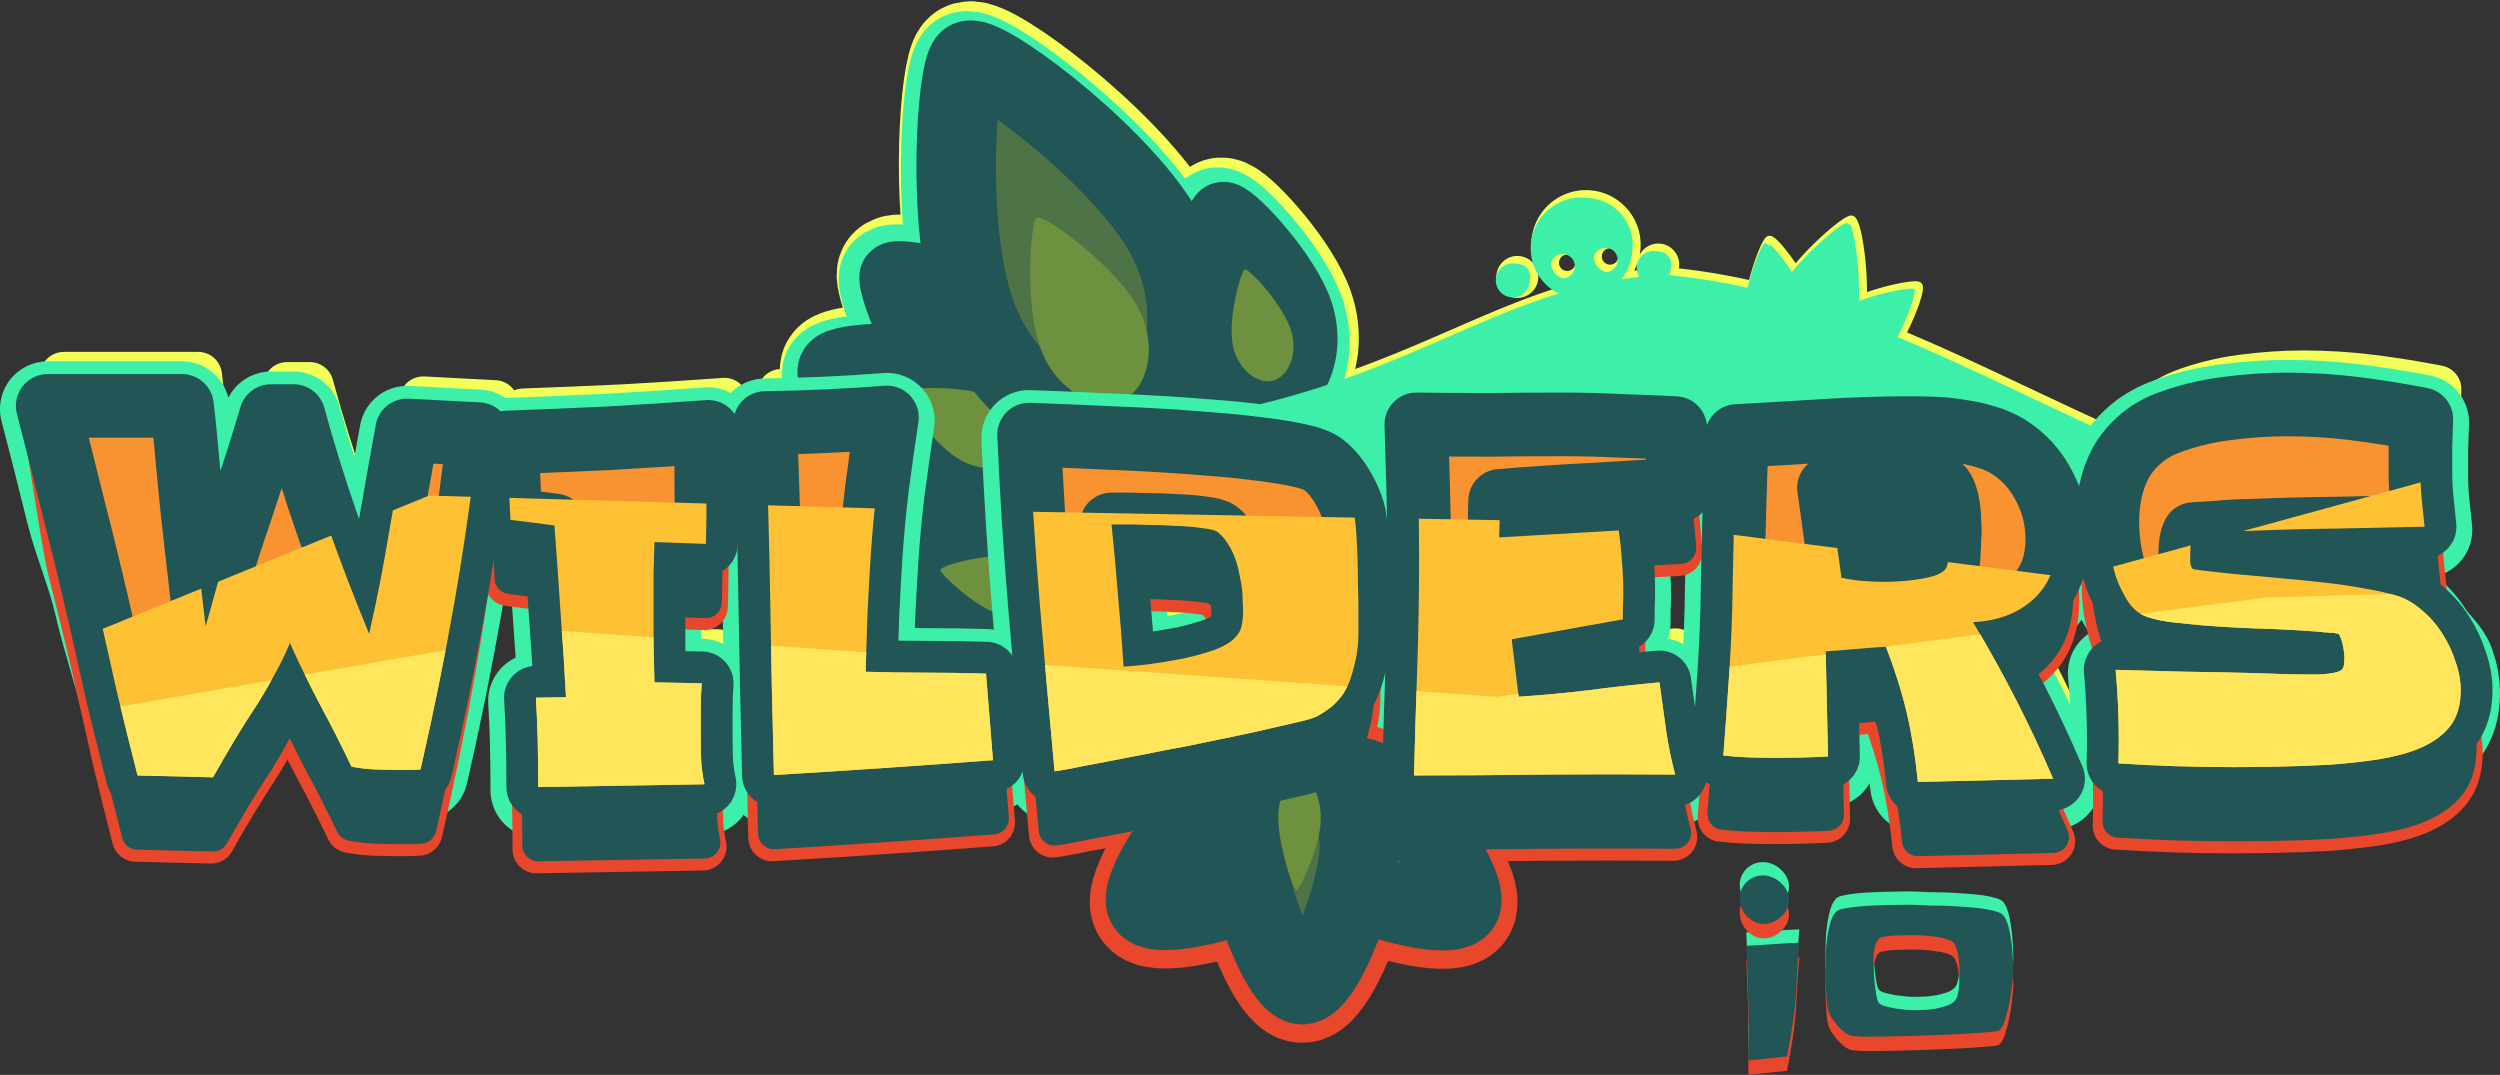 <?xml version="1.0" encoding="UTF-8" standalone="no"?>
<!-- Created with Inkscape (http://www.inkscape.org/) -->

<svg
   xmlns:dc="http://purl.org/dc/elements/1.1/"
   xmlns:cc="http://creativecommons.org/ns#"
   xmlns:rdf="http://www.w3.org/1999/02/22-rdf-syntax-ns#"
   xmlns:svg="http://www.w3.org/2000/svg"
   xmlns="http://www.w3.org/2000/svg"
   xmlns:sodipodi="http://sodipodi.sourceforge.net/DTD/sodipodi-0.dtd"
   xmlns:inkscape="http://www.inkscape.org/namespaces/inkscape"
   width="157.175mm"
   height="67.575mm"
   viewBox="0 0 157.175 67.575"
   version="1.1"
   id="svg3269"
   inkscape:version="0.92.4 (5da689c313, 2019-01-14)"
   sodipodi:docname="wilderslogo.svg">
  <rect x="0" y="0" width="157.175" height="67.575" fill="#333333" stroke="none"/>
  <defs
     id="defs3263">
    <clipPath
       clipPathUnits="userSpaceOnUse"
       id="clipPath931">
      <g
         id="g947"
         style="font-style:normal;font-variant:normal;font-weight:normal;font-stretch:normal;font-size:29.817px;line-height:1.25;font-family:Slackey;-inkscape-font-specification:Slackey;letter-spacing:0px;word-spacing:0px;fill:#f99231;fill-opacity:1;stroke:#225555;stroke-width:4;stroke-linejoin:round;stroke-miterlimit:4;stroke-dasharray:none;stroke-opacity:1;paint-order:stroke fill markers"
         aria-label="WILDERS"
         transform="translate(150.253,11.905)">
        <path
           id="path933"
           style="font-style:normal;font-variant:normal;font-weight:normal;font-stretch:normal;font-family:Slackey;-inkscape-font-specification:Slackey;fill:#f99231;fill-opacity:1;stroke:#225555;stroke-width:4;stroke-linejoin:round;stroke-miterlimit:4;stroke-dasharray:none;stroke-opacity:1;paint-order:stroke fill markers"
           d="m 59.593,134.402 q -0.611,5.445 -1.514,10.599 -0.903,5.125 -2.126,10.482 -0.32,0.029 -0.67,0.029 -0.349,0 -0.67,0 -0.757,0 -1.514,-0.029 -0.728,-0.029 -1.485,-0.175 -0.932,-1.951 -1.951,-3.844 -1.019,-1.922 -1.922,-3.931 -0.408,0.99 -0.932,1.922 -0.495,0.932 -1.077,1.864 -0.757,1.136 -1.456,2.3 -0.699,1.165 -1.369,2.359 l -4.746,-0.116 q -0.67,-2.621 -1.281,-5.183 -0.582,-2.562 -1.165,-5.183 -0.757,-3.261 -1.572,-6.435 -0.786,-3.203 -1.631,-6.435 h 8.444 q 0.116,0.961 0.204,1.922 0.087,0.961 0.175,1.893 0.233,2.533 0.524,5.037 0.291,2.475 0.582,5.008 0.495,-1.776 0.99,-3.523 0.524,-1.747 1.136,-3.494 0.524,-1.572 1.019,-3.086 0.495,-1.543 0.961,-3.116 h 1.427 q 0.961,3.523 2.155,6.93 1.194,3.378 2.591,6.755 0.728,-3.174 1.252,-6.377 0.553,-3.203 1.136,-6.406 z"
           inkscape:connector-curvature="0" />
        <path
           id="path935"
           style="font-style:normal;font-variant:normal;font-weight:normal;font-stretch:normal;font-family:Slackey;-inkscape-font-specification:Slackey;fill:#f99231;fill-opacity:1;stroke:#225555;stroke-width:4;stroke-linejoin:round;stroke-miterlimit:4;stroke-dasharray:none;stroke-opacity:1;paint-order:stroke fill markers"
           d="m 74.036,134.256 q -0.146,1.776 -0.116,3.552 0.029,1.747 -0.029,3.494 l -3.232,-0.116 q -0.029,1.019 -0.058,2.009 0,0.99 0,2.009 0,1.223 0,2.417 0.029,1.165 0.058,2.388 l 2.97,0.058 q -0.058,0.844 -0.058,1.718 0,0.874 0,1.747 0,0.728 0.029,1.456 0.058,0.728 0.204,1.427 l -10.453,0.175 q 0,-1.427 -0.029,-2.795 -0.029,-1.398 -0.116,-2.824 l 1.893,-0.029 q -0.146,-2.737 -0.349,-5.416 -0.175,-2.679 -0.379,-5.387 l -2.766,-0.349 q -0.058,-1.223 -0.116,-2.417 -0.029,-1.223 -0.087,-2.446 3.174,-0.116 6.289,-0.262 3.145,-0.175 6.348,-0.408 z"
           inkscape:connector-curvature="0" />
        <path
           id="path937"
           style="font-style:normal;font-variant:normal;font-weight:normal;font-stretch:normal;font-family:Slackey;-inkscape-font-specification:Slackey;fill:#f99231;fill-opacity:1;stroke:#225555;stroke-width:4;stroke-linejoin:round;stroke-miterlimit:4;stroke-dasharray:none;stroke-opacity:1;paint-order:stroke fill markers"
           d="m 91.943,154.901 q -3.465,0.262 -6.901,0.495 -3.407,0.233 -6.872,0.437 -0.146,-5.562 -0.233,-11.036 -0.087,-5.503 -0.32,-11.094 1.951,-0.029 3.844,-0.116 1.893,-0.087 3.814,-0.233 -0.32,2.155 -0.611,4.339 -0.262,2.155 -0.408,4.339 -0.116,1.834 -0.204,3.669 -0.058,1.805 -0.116,3.64 1.922,0.058 3.785,0.058 1.893,0 3.785,0.058 z"
           inkscape:connector-curvature="0" />
        <path
           id="path939"
           style="font-style:normal;font-variant:normal;font-weight:normal;font-stretch:normal;font-family:Slackey;-inkscape-font-specification:Slackey;fill:#f99231;fill-opacity:1;stroke:#225555;stroke-width:4;stroke-linejoin:round;stroke-miterlimit:4;stroke-dasharray:none;stroke-opacity:1;paint-order:stroke fill markers"
           d="m 114.917,145.175 q 0,0.844 0,1.776 0,0.932 -0.204,1.776 -0.146,0.641 -0.32,1.136 -0.175,0.466 -0.437,0.874 -0.262,0.379 -0.641,0.728 -0.379,0.32 -0.932,0.641 -0.175,0.116 -0.932,0.32 -0.757,0.175 -1.893,0.437 -1.106,0.262 -2.504,0.553 -1.369,0.291 -2.824,0.582 -1.427,0.262 -2.854,0.553 -1.398,0.262 -2.562,0.495 -1.136,0.204 -1.951,0.379 -0.786,0.146 -1.048,0.175 -0.495,-5.329 -0.932,-10.57 -0.437,-5.241 -0.67,-10.599 2.446,0.087 4.863,0.204 2.417,0.087 4.892,0.262 0.641,0.058 1.864,0.146 1.252,0.087 2.591,0.262 1.339,0.146 2.504,0.379 1.194,0.233 1.718,0.582 0.67,0.495 1.194,1.339 0.524,0.844 0.757,1.66 0.116,0.379 0.175,1.194 0.058,0.786 0.087,1.689 0.029,0.903 0.029,1.747 0.029,0.844 0.029,1.281 z m -7.25,0.379 q 0,-0.32 -0.029,-0.67 0,-0.379 -0.029,-0.699 -0.058,-0.466 -0.175,-0.961 -0.087,-0.524 -0.262,-0.99 -0.175,-0.495 -0.437,-0.903 -0.262,-0.437 -0.641,-0.757 -0.204,-0.175 -0.99,-0.262 -0.786,-0.116 -1.718,-0.146 -0.932,-0.058 -1.747,-0.058 -0.815,-0.029 -1.048,-0.029 h -1.194 q 0.233,2.271 0.408,4.484 0.204,2.184 0.349,4.455 0.553,-0.029 1.572,-0.146 1.048,-0.146 2.126,-0.349 1.077,-0.233 2.009,-0.553 0.932,-0.349 1.339,-0.815 0.32,-0.349 0.379,-0.728 0.087,-0.408 0.087,-0.874 z"
           inkscape:connector-curvature="0" />
        <path
           id="path941"
           style="font-style:normal;font-variant:normal;font-weight:normal;font-stretch:normal;font-family:Slackey;-inkscape-font-specification:Slackey;fill:#f99231;fill-opacity:1;stroke:#225555;stroke-width:4;stroke-linejoin:round;stroke-miterlimit:4;stroke-dasharray:none;stroke-opacity:1;paint-order:stroke fill markers"
           d="m 135.154,137.896 q -2.854,0.146 -5.678,0.32 -2.795,0.146 -5.649,0.379 l -0.058,2.3 7.512,-0.437 q 0.146,0.99 0.204,1.951 0.087,0.961 0.087,1.951 0,0.408 -0.029,0.844 0,0.437 0,0.844 l -6.988,1.252 0.437,3.611 q 2.213,-0.146 4.397,-0.408 2.213,-0.291 4.455,-0.495 0.204,1.456 0.408,2.941 0.204,1.456 0.582,2.854 -4.135,-0.029 -8.211,0 -4.077,0.058 -8.211,0.058 0.087,-3.407 0.204,-6.784 0.116,-3.378 0.116,-6.814 v -0.553 q 0,-1.98 -0.058,-3.931 -0.058,-1.98 -0.116,-3.989 2.3,0.029 4.572,0.029 2.3,-0.029 4.63,-0.029 1.776,0 3.523,0.087 1.776,0.058 3.552,0.146 z"
           inkscape:connector-curvature="0" />
        <path
           id="path943"
           style="font-style:normal;font-variant:normal;font-weight:normal;font-stretch:normal;font-family:Slackey;-inkscape-font-specification:Slackey;fill:#f99231;fill-opacity:1;stroke:#225555;stroke-width:4;stroke-linejoin:round;stroke-miterlimit:4;stroke-dasharray:none;stroke-opacity:1;paint-order:stroke fill markers"
           d="m 158.856,140.982 q 0,2.388 -1.456,3.756 -1.456,1.369 -3.844,1.485 2.883,4.804 5.037,9.842 l -8.502,0.204 q -0.233,-2.359 -0.699,-4.339 -0.466,-1.98 -1.31,-4.164 -0.961,0.058 -1.922,0.146 -0.932,0.087 -1.864,0.146 l 0.146,6.61 q -1.66,0.087 -3.319,0.087 -0.844,0 -1.66,-0.029 -0.786,-0.029 -1.601,-0.116 0.204,-2.679 0.379,-5.329 0.175,-2.679 0.204,-5.329 0.087,-4.717 0.262,-9.434 2.737,-0.146 5.445,-0.32 2.737,-0.175 5.474,-0.175 0.699,0 1.514,0.029 0.815,0.029 1.631,0.175 0.844,0.116 1.601,0.349 0.786,0.233 1.398,0.611 1.485,0.932 2.271,2.504 0.815,1.543 0.815,3.29 z m -6.755,-0.466 q 0,-0.233 -0.029,-0.641 0,-0.408 -0.058,-0.815 -0.058,-0.437 -0.175,-0.786 -0.116,-0.379 -0.32,-0.553 -0.146,-0.116 -0.495,-0.175 -0.349,-0.058 -0.757,-0.087 -0.379,-0.058 -0.757,-0.058 -0.349,-0.029 -0.495,-0.029 -1.165,0 -2.3,0.116 -1.106,0.116 -2.213,0.291 l 0.786,5.649 q 0.641,0.146 1.339,0.204 0.699,0.058 1.369,0.058 0.291,0 0.844,-0.029 0.582,-0.029 1.165,-0.116 0.611,-0.087 1.106,-0.233 0.524,-0.175 0.728,-0.437 0.087,-0.116 0.146,-0.437 0.058,-0.349 0.058,-0.699 0.029,-0.379 0.029,-0.728 0.029,-0.349 0.029,-0.495 z"
           inkscape:connector-curvature="0" />
        <path
           id="path945"
           style="font-style:normal;font-variant:normal;font-weight:normal;font-stretch:normal;font-family:Slackey;-inkscape-font-specification:Slackey;fill:#f99231;fill-opacity:1;stroke:#225555;stroke-width:4;stroke-linejoin:round;stroke-miterlimit:4;stroke-dasharray:none;stroke-opacity:1;paint-order:stroke fill markers"
           d="m 184.218,150.504 q 0,1.398 -0.67,2.271 -0.67,0.844 -1.893,1.369 -1.019,0.437 -2.562,0.699 -1.543,0.233 -3.203,0.349 -1.66,0.087 -3.261,0.116 -1.601,0.029 -2.679,0.029 -1.834,0 -3.64,-0.058 -1.776,-0.058 -3.611,-0.175 0.087,-2.97 -0.175,-5.882 2.184,0.058 4.339,0.116 2.184,0.029 4.368,0.087 0.844,0.029 1.689,0.058 0.874,0.029 1.747,0.029 0.146,0 0.437,0 0.291,0 0.611,-0.029 0.32,-0.029 0.582,-0.087 0.291,-0.058 0.437,-0.175 0.116,-0.116 0.146,-0.32 0.029,-0.233 0.029,-0.408 0,-0.32 -0.087,-0.757 -0.087,-0.466 -0.262,-0.757 -0.029,-0.029 -0.204,-0.058 -0.146,-0.029 -0.349,-0.029 -0.204,-0.029 -0.379,-0.029 -0.175,-0.029 -0.204,-0.029 -1.864,-0.146 -3.727,-0.204 -1.834,-0.058 -3.698,-0.204 -0.844,-0.087 -1.747,-0.175 -0.874,-0.087 -1.631,-0.32 -0.728,-0.204 -1.252,-0.903 -0.495,-0.728 -0.815,-1.631 -0.291,-0.932 -0.437,-1.864 -0.116,-0.932 -0.116,-1.572 0,-1.048 0.204,-1.98 0.204,-0.961 0.641,-1.776 0.466,-0.815 1.165,-1.427 0.699,-0.641 1.718,-1.048 1.747,-0.67 3.727,-0.932 2.009,-0.262 3.844,-0.262 2.155,0 4.251,0.262 2.096,0.262 4.193,0.67 -0.029,0.844 -0.058,1.689 0,0.815 0,1.66 0,0.844 0.087,1.718 0.087,0.844 0.175,1.689 -2.766,0.058 -5.532,0.116 -2.737,0.029 -5.532,0.146 -0.349,0 -0.961,0.029 -0.582,0.029 -1.136,0.087 -0.553,0.029 -0.961,0.058 -0.408,0.029 -0.408,0.029 -0.146,0.32 -0.175,0.67 -0.029,0.32 -0.029,0.67 0,0.175 0,0.437 0.029,0.262 0.146,0.408 0.029,0.029 0.495,0.087 0.466,0.058 1.019,0.116 0.582,0.058 1.077,0.116 0.524,0.058 0.641,0.058 0.961,0.087 2.242,0.204 1.31,0.116 2.65,0.262 1.369,0.146 2.621,0.379 1.252,0.204 2.184,0.495 0.844,0.291 1.543,0.932 0.728,0.611 1.252,1.456 0.524,0.815 0.815,1.747 0.32,0.903 0.32,1.776 z"
           inkscape:connector-curvature="0" />
      </g>
    </clipPath>
    <clipPath
       clipPathUnits="userSpaceOnUse"
       id="clipPath967">
      <g
         id="g983"
         style="font-style:normal;font-variant:normal;font-weight:normal;font-stretch:normal;font-size:29.817px;line-height:1.25;font-family:Slackey;-inkscape-font-specification:Slackey;letter-spacing:0px;word-spacing:0px;fill:#f99231;fill-opacity:1;stroke:#225555;stroke-width:4;stroke-linejoin:round;stroke-miterlimit:4;stroke-dasharray:none;stroke-opacity:1;paint-order:stroke fill markers"
         aria-label="WILDERS"
         transform="translate(150.253,11.905)">
        <path
           id="path969"
           style="font-style:normal;font-variant:normal;font-weight:normal;font-stretch:normal;font-family:Slackey;-inkscape-font-specification:Slackey;fill:#f99231;fill-opacity:1;stroke:#225555;stroke-width:4;stroke-linejoin:round;stroke-miterlimit:4;stroke-dasharray:none;stroke-opacity:1;paint-order:stroke fill markers"
           d="m 59.593,134.402 q -0.611,5.445 -1.514,10.599 -0.903,5.125 -2.126,10.482 -0.32,0.029 -0.67,0.029 -0.349,0 -0.67,0 -0.757,0 -1.514,-0.029 -0.728,-0.029 -1.485,-0.175 -0.932,-1.951 -1.951,-3.844 -1.019,-1.922 -1.922,-3.931 -0.408,0.99 -0.932,1.922 -0.495,0.932 -1.077,1.864 -0.757,1.136 -1.456,2.3 -0.699,1.165 -1.369,2.359 l -4.746,-0.116 q -0.67,-2.621 -1.281,-5.183 -0.582,-2.562 -1.165,-5.183 -0.757,-3.261 -1.572,-6.435 -0.786,-3.203 -1.631,-6.435 h 8.444 q 0.116,0.961 0.204,1.922 0.087,0.961 0.175,1.893 0.233,2.533 0.524,5.037 0.291,2.475 0.582,5.008 0.495,-1.776 0.99,-3.523 0.524,-1.747 1.136,-3.494 0.524,-1.572 1.019,-3.086 0.495,-1.543 0.961,-3.116 h 1.427 q 0.961,3.523 2.155,6.93 1.194,3.378 2.591,6.755 0.728,-3.174 1.252,-6.377 0.553,-3.203 1.136,-6.406 z"
           inkscape:connector-curvature="0" />
        <path
           id="path971"
           style="font-style:normal;font-variant:normal;font-weight:normal;font-stretch:normal;font-family:Slackey;-inkscape-font-specification:Slackey;fill:#f99231;fill-opacity:1;stroke:#225555;stroke-width:4;stroke-linejoin:round;stroke-miterlimit:4;stroke-dasharray:none;stroke-opacity:1;paint-order:stroke fill markers"
           d="m 74.036,134.256 q -0.146,1.776 -0.116,3.552 0.029,1.747 -0.029,3.494 l -3.232,-0.116 q -0.029,1.019 -0.058,2.009 0,0.99 0,2.009 0,1.223 0,2.417 0.029,1.165 0.058,2.388 l 2.97,0.058 q -0.058,0.844 -0.058,1.718 0,0.874 0,1.747 0,0.728 0.029,1.456 0.058,0.728 0.204,1.427 l -10.453,0.175 q 0,-1.427 -0.029,-2.795 -0.029,-1.398 -0.116,-2.824 l 1.893,-0.029 q -0.146,-2.737 -0.349,-5.416 -0.175,-2.679 -0.379,-5.387 l -2.766,-0.349 q -0.058,-1.223 -0.116,-2.417 -0.029,-1.223 -0.087,-2.446 3.174,-0.116 6.289,-0.262 3.145,-0.175 6.348,-0.408 z"
           inkscape:connector-curvature="0" />
        <path
           id="path973"
           style="font-style:normal;font-variant:normal;font-weight:normal;font-stretch:normal;font-family:Slackey;-inkscape-font-specification:Slackey;fill:#f99231;fill-opacity:1;stroke:#225555;stroke-width:4;stroke-linejoin:round;stroke-miterlimit:4;stroke-dasharray:none;stroke-opacity:1;paint-order:stroke fill markers"
           d="m 91.943,154.901 q -3.465,0.262 -6.901,0.495 -3.407,0.233 -6.872,0.437 -0.146,-5.562 -0.233,-11.036 -0.087,-5.503 -0.32,-11.094 1.951,-0.029 3.844,-0.116 1.893,-0.087 3.814,-0.233 -0.32,2.155 -0.611,4.339 -0.262,2.155 -0.408,4.339 -0.116,1.834 -0.204,3.669 -0.058,1.805 -0.116,3.64 1.922,0.058 3.785,0.058 1.893,0 3.785,0.058 z"
           inkscape:connector-curvature="0" />
        <path
           id="path975"
           style="font-style:normal;font-variant:normal;font-weight:normal;font-stretch:normal;font-family:Slackey;-inkscape-font-specification:Slackey;fill:#f99231;fill-opacity:1;stroke:#225555;stroke-width:4;stroke-linejoin:round;stroke-miterlimit:4;stroke-dasharray:none;stroke-opacity:1;paint-order:stroke fill markers"
           d="m 114.917,145.175 q 0,0.844 0,1.776 0,0.932 -0.204,1.776 -0.146,0.641 -0.32,1.136 -0.175,0.466 -0.437,0.874 -0.262,0.379 -0.641,0.728 -0.379,0.32 -0.932,0.641 -0.175,0.116 -0.932,0.32 -0.757,0.175 -1.893,0.437 -1.106,0.262 -2.504,0.553 -1.369,0.291 -2.824,0.582 -1.427,0.262 -2.854,0.553 -1.398,0.262 -2.562,0.495 -1.136,0.204 -1.951,0.379 -0.786,0.146 -1.048,0.175 -0.495,-5.329 -0.932,-10.57 -0.437,-5.241 -0.67,-10.599 2.446,0.087 4.863,0.204 2.417,0.087 4.892,0.262 0.641,0.058 1.864,0.146 1.252,0.087 2.591,0.262 1.339,0.146 2.504,0.379 1.194,0.233 1.718,0.582 0.67,0.495 1.194,1.339 0.524,0.844 0.757,1.66 0.116,0.379 0.175,1.194 0.058,0.786 0.087,1.689 0.029,0.903 0.029,1.747 0.029,0.844 0.029,1.281 z m -7.25,0.379 q 0,-0.32 -0.029,-0.67 0,-0.379 -0.029,-0.699 -0.058,-0.466 -0.175,-0.961 -0.087,-0.524 -0.262,-0.99 -0.175,-0.495 -0.437,-0.903 -0.262,-0.437 -0.641,-0.757 -0.204,-0.175 -0.99,-0.262 -0.786,-0.116 -1.718,-0.146 -0.932,-0.058 -1.747,-0.058 -0.815,-0.029 -1.048,-0.029 h -1.194 q 0.233,2.271 0.408,4.484 0.204,2.184 0.349,4.455 0.553,-0.029 1.572,-0.146 1.048,-0.146 2.126,-0.349 1.077,-0.233 2.009,-0.553 0.932,-0.349 1.339,-0.815 0.32,-0.349 0.379,-0.728 0.087,-0.408 0.087,-0.874 z"
           inkscape:connector-curvature="0" />
        <path
           id="path977"
           style="font-style:normal;font-variant:normal;font-weight:normal;font-stretch:normal;font-family:Slackey;-inkscape-font-specification:Slackey;fill:#f99231;fill-opacity:1;stroke:#225555;stroke-width:4;stroke-linejoin:round;stroke-miterlimit:4;stroke-dasharray:none;stroke-opacity:1;paint-order:stroke fill markers"
           d="m 135.154,137.896 q -2.854,0.146 -5.678,0.32 -2.795,0.146 -5.649,0.379 l -0.058,2.3 7.512,-0.437 q 0.146,0.99 0.204,1.951 0.087,0.961 0.087,1.951 0,0.408 -0.029,0.844 0,0.437 0,0.844 l -6.988,1.252 0.437,3.611 q 2.213,-0.146 4.397,-0.408 2.213,-0.291 4.455,-0.495 0.204,1.456 0.408,2.941 0.204,1.456 0.582,2.854 -4.135,-0.029 -8.211,0 -4.077,0.058 -8.211,0.058 0.087,-3.407 0.204,-6.784 0.116,-3.378 0.116,-6.814 v -0.553 q 0,-1.98 -0.058,-3.931 -0.058,-1.98 -0.116,-3.989 2.3,0.029 4.572,0.029 2.3,-0.029 4.63,-0.029 1.776,0 3.523,0.087 1.776,0.058 3.552,0.146 z"
           inkscape:connector-curvature="0" />
        <path
           id="path979"
           style="font-style:normal;font-variant:normal;font-weight:normal;font-stretch:normal;font-family:Slackey;-inkscape-font-specification:Slackey;fill:#f99231;fill-opacity:1;stroke:#225555;stroke-width:4;stroke-linejoin:round;stroke-miterlimit:4;stroke-dasharray:none;stroke-opacity:1;paint-order:stroke fill markers"
           d="m 158.856,140.982 q 0,2.388 -1.456,3.756 -1.456,1.369 -3.844,1.485 2.883,4.804 5.037,9.842 l -8.502,0.204 q -0.233,-2.359 -0.699,-4.339 -0.466,-1.98 -1.31,-4.164 -0.961,0.058 -1.922,0.146 -0.932,0.087 -1.864,0.146 l 0.146,6.61 q -1.66,0.087 -3.319,0.087 -0.844,0 -1.66,-0.029 -0.786,-0.029 -1.601,-0.116 0.204,-2.679 0.379,-5.329 0.175,-2.679 0.204,-5.329 0.087,-4.717 0.262,-9.434 2.737,-0.146 5.445,-0.32 2.737,-0.175 5.474,-0.175 0.699,0 1.514,0.029 0.815,0.029 1.631,0.175 0.844,0.116 1.601,0.349 0.786,0.233 1.398,0.611 1.485,0.932 2.271,2.504 0.815,1.543 0.815,3.29 z m -6.755,-0.466 q 0,-0.233 -0.029,-0.641 0,-0.408 -0.058,-0.815 -0.058,-0.437 -0.175,-0.786 -0.116,-0.379 -0.32,-0.553 -0.146,-0.116 -0.495,-0.175 -0.349,-0.058 -0.757,-0.087 -0.379,-0.058 -0.757,-0.058 -0.349,-0.029 -0.495,-0.029 -1.165,0 -2.3,0.116 -1.106,0.116 -2.213,0.291 l 0.786,5.649 q 0.641,0.146 1.339,0.204 0.699,0.058 1.369,0.058 0.291,0 0.844,-0.029 0.582,-0.029 1.165,-0.116 0.611,-0.087 1.106,-0.233 0.524,-0.175 0.728,-0.437 0.087,-0.116 0.146,-0.437 0.058,-0.349 0.058,-0.699 0.029,-0.379 0.029,-0.728 0.029,-0.349 0.029,-0.495 z"
           inkscape:connector-curvature="0" />
        <path
           id="path981"
           style="font-style:normal;font-variant:normal;font-weight:normal;font-stretch:normal;font-family:Slackey;-inkscape-font-specification:Slackey;fill:#f99231;fill-opacity:1;stroke:#225555;stroke-width:4;stroke-linejoin:round;stroke-miterlimit:4;stroke-dasharray:none;stroke-opacity:1;paint-order:stroke fill markers"
           d="m 184.218,150.504 q 0,1.398 -0.67,2.271 -0.67,0.844 -1.893,1.369 -1.019,0.437 -2.562,0.699 -1.543,0.233 -3.203,0.349 -1.66,0.087 -3.261,0.116 -1.601,0.029 -2.679,0.029 -1.834,0 -3.64,-0.058 -1.776,-0.058 -3.611,-0.175 0.087,-2.97 -0.175,-5.882 2.184,0.058 4.339,0.116 2.184,0.029 4.368,0.087 0.844,0.029 1.689,0.058 0.874,0.029 1.747,0.029 0.146,0 0.437,0 0.291,0 0.611,-0.029 0.32,-0.029 0.582,-0.087 0.291,-0.058 0.437,-0.175 0.116,-0.116 0.146,-0.32 0.029,-0.233 0.029,-0.408 0,-0.32 -0.087,-0.757 -0.087,-0.466 -0.262,-0.757 -0.029,-0.029 -0.204,-0.058 -0.146,-0.029 -0.349,-0.029 -0.204,-0.029 -0.379,-0.029 -0.175,-0.029 -0.204,-0.029 -1.864,-0.146 -3.727,-0.204 -1.834,-0.058 -3.698,-0.204 -0.844,-0.087 -1.747,-0.175 -0.874,-0.087 -1.631,-0.32 -0.728,-0.204 -1.252,-0.903 -0.495,-0.728 -0.815,-1.631 -0.291,-0.932 -0.437,-1.864 -0.116,-0.932 -0.116,-1.572 0,-1.048 0.204,-1.98 0.204,-0.961 0.641,-1.776 0.466,-0.815 1.165,-1.427 0.699,-0.641 1.718,-1.048 1.747,-0.67 3.727,-0.932 2.009,-0.262 3.844,-0.262 2.155,0 4.251,0.262 2.096,0.262 4.193,0.67 -0.029,0.844 -0.058,1.689 0,0.815 0,1.66 0,0.844 0.087,1.718 0.087,0.844 0.175,1.689 -2.766,0.058 -5.532,0.116 -2.737,0.029 -5.532,0.146 -0.349,0 -0.961,0.029 -0.582,0.029 -1.136,0.087 -0.553,0.029 -0.961,0.058 -0.408,0.029 -0.408,0.029 -0.146,0.32 -0.175,0.67 -0.029,0.32 -0.029,0.67 0,0.175 0,0.437 0.029,0.262 0.146,0.408 0.029,0.029 0.495,0.087 0.466,0.058 1.019,0.116 0.582,0.058 1.077,0.116 0.524,0.058 0.641,0.058 0.961,0.087 2.242,0.204 1.31,0.116 2.65,0.262 1.369,0.146 2.621,0.379 1.252,0.204 2.184,0.495 0.844,0.291 1.543,0.932 0.728,0.611 1.252,1.456 0.524,0.815 0.815,1.747 0.32,0.903 0.32,1.776 z"
           inkscape:connector-curvature="0" />
      </g>
    </clipPath>
  </defs>
  <sodipodi:namedview
     id="base"
     pagecolor="#ffffff"
     bordercolor="#666666"
     borderopacity="1.0"
     inkscape:pageopacity="0.0"
     inkscape:pageshadow="2"
     inkscape:zoom="1.979899"
     inkscape:cx="320.24599"
     inkscape:cy="105.23632"
     inkscape:document-units="mm"
     inkscape:current-layer="layer1"
     showgrid="false"
     inkscape:window-width="1920"
     inkscape:window-height="1027"
     inkscape:window-x="-8"
     inkscape:window-y="-8"
     inkscape:window-maximized="1"
     fit-margin-top="0"
     fit-margin-left="0"
     fit-margin-right="0"
     fit-margin-bottom="0" />
  <g
     inkscape:label="Layer 1"
     inkscape:groupmode="layer"
     id="layer1"
     transform="translate(-29.514,-107.108)">
    <path
       inkscape:connector-curvature="0"
       id="path3186"
       d="m 90.453,110.798 c -0.036,0.009 -0.065,0.024 -0.086,0.046 -0.638,0.643 -1.31,8.791 0.046,14.368 -2.187,-0.803 -4.572,-1.22 -4.687,-0.914 -0.139,0.369 0.954,3.51 2.433,5.659 -2.849,-0.294 -5.98,-0.012 -6.017,0.392 -0.049,0.538 2.973,4.825 5.689,6.515 2.717,1.69 5.841,0.961 6.66,-0.807 0.485,-1.049 0.159,-2.478 -0.818,-3.672 0.324,-0.128 0.606,-0.311 0.826,-0.548 2.157,1.647 4.684,2.148 6.531,1.265 3.187,-1.527 4.431,-7.215 1.297,-12.101 -3.036,-4.733 -10.767,-10.481 -11.874,-10.203 z m 15.841,9.817 c -0.017,9e-4 -0.032,0.005 -0.043,0.014 -0.377,0.264 -1.504,4.582 -1.11,7.275 0.394,2.694 2.584,4.324 4.182,3.885 1.598,-0.44 2.645,-2.962 1.604,-5.477 -1.008,-2.437 -4.098,-5.733 -4.633,-5.697 z"
       style="opacity:1;fill:none;fill-opacity:1;stroke:#f4fe58;stroke-width:7.2;stroke-linecap:round;stroke-linejoin:round;stroke-miterlimit:4;stroke-dasharray:none;stroke-opacity:1;paint-order:stroke fill markers" />
    <g
       transform="translate(-150.253,26.047)"
       aria-label="WILDERS"
       style="font-style:normal;font-variant:normal;font-weight:normal;font-stretch:normal;font-size:29.817px;line-height:1.25;font-family:Slackey;-inkscape-font-specification:Slackey;letter-spacing:0px;word-spacing:0px;fill:none;fill-opacity:1;stroke:#f4fe58;stroke-width:3;stroke-linejoin:round;stroke-miterlimit:4;stroke-dasharray:none;stroke-opacity:1;paint-order:stroke fill markers"
       id="text3184">
      <path
         inkscape:connector-curvature="0"
         d="m 210.863,106.461 q -0.611,5.445 -1.514,10.599 -0.903,5.125 -2.126,10.482 -0.32,0.029 -0.67,0.029 -0.349,0 -0.67,0 -0.757,0 -1.514,-0.029 -0.728,-0.029 -1.485,-0.175 -0.932,-1.951 -1.951,-3.844 -1.019,-1.922 -1.922,-3.931 -0.408,0.99 -0.932,1.922 -0.495,0.932 -1.077,1.864 -0.757,1.136 -1.456,2.3 -0.699,1.165 -1.369,2.359 l -4.746,-0.116 q -0.67,-2.621 -1.281,-5.183 -0.582,-2.562 -1.165,-5.183 -0.757,-3.261 -1.572,-6.435 -0.786,-3.203 -1.631,-6.435 h 8.444 q 0.116,0.961 0.204,1.922 0.087,0.961 0.175,1.893 0.233,2.533 0.524,5.037 0.291,2.475 0.582,5.008 0.495,-1.776 0.99,-3.523 0.524,-1.747 1.136,-3.494 0.524,-1.572 1.019,-3.087 0.495,-1.543 0.961,-3.116 h 1.427 q 0.961,3.523 2.155,6.93 1.194,3.378 2.591,6.755 0.728,-3.174 1.252,-6.377 0.553,-3.203 1.136,-6.406 z"
         style="font-style:normal;font-variant:normal;font-weight:normal;font-stretch:normal;font-family:Slackey;-inkscape-font-specification:Slackey;fill:none;fill-opacity:1;stroke:#f4fe58;stroke-width:3;stroke-linejoin:round;stroke-miterlimit:4;stroke-dasharray:none;stroke-opacity:1;paint-order:stroke fill markers"
         id="path3248" />
      <path
         inkscape:connector-curvature="0"
         d="m 225.305,106.315 q -0.146,1.776 -0.116,3.552 0.029,1.747 -0.029,3.494 l -3.232,-0.116 q -0.029,1.019 -0.058,2.009 0,0.99 0,2.009 0,1.223 0,2.417 0.029,1.165 0.058,2.388 l 2.97,0.058 q -0.058,0.844 -0.058,1.718 0,0.874 0,1.747 0,0.728 0.029,1.456 0.058,0.728 0.204,1.427 l -10.453,0.175 q 0,-1.427 -0.029,-2.795 -0.029,-1.398 -0.116,-2.824 l 1.893,-0.029 q -0.146,-2.737 -0.349,-5.416 -0.175,-2.679 -0.379,-5.387 l -2.766,-0.349 q -0.058,-1.223 -0.116,-2.417 -0.029,-1.223 -0.087,-2.446 3.174,-0.116 6.289,-0.262 3.145,-0.175 6.348,-0.408 z"
         style="font-style:normal;font-variant:normal;font-weight:normal;font-stretch:normal;font-family:Slackey;-inkscape-font-specification:Slackey;fill:none;fill-opacity:1;stroke:#f4fe58;stroke-width:3;stroke-linejoin:round;stroke-miterlimit:4;stroke-dasharray:none;stroke-opacity:1;paint-order:stroke fill markers"
         id="path3250" />
      <path
         inkscape:connector-curvature="0"
         d="m 243.213,126.959 q -3.465,0.262 -6.901,0.495 -3.407,0.233 -6.872,0.437 -0.146,-5.561 -0.233,-11.036 -0.087,-5.503 -0.32,-11.094 1.951,-0.029 3.844,-0.116 1.893,-0.087 3.814,-0.233 -0.32,2.155 -0.611,4.339 -0.262,2.155 -0.408,4.339 -0.116,1.834 -0.204,3.669 -0.058,1.805 -0.116,3.64 1.922,0.058 3.785,0.058 1.893,0 3.785,0.058 z"
         style="font-style:normal;font-variant:normal;font-weight:normal;font-stretch:normal;font-family:Slackey;-inkscape-font-specification:Slackey;fill:none;fill-opacity:1;stroke:#f4fe58;stroke-width:3;stroke-linejoin:round;stroke-miterlimit:4;stroke-dasharray:none;stroke-opacity:1;paint-order:stroke fill markers"
         id="path3252" />
      <path
         inkscape:connector-curvature="0"
         d="m 266.187,117.234 q 0,0.844 0,1.776 0,0.932 -0.204,1.776 -0.146,0.641 -0.32,1.136 -0.175,0.466 -0.437,0.874 -0.262,0.379 -0.641,0.728 -0.379,0.32 -0.932,0.641 -0.175,0.116 -0.932,0.32 -0.757,0.175 -1.893,0.437 -1.106,0.262 -2.504,0.553 -1.369,0.291 -2.824,0.582 -1.427,0.262 -2.854,0.553 -1.398,0.262 -2.562,0.495 -1.136,0.204 -1.951,0.379 -0.786,0.146 -1.048,0.175 -0.495,-5.329 -0.932,-10.57 -0.437,-5.241 -0.67,-10.599 2.446,0.087 4.863,0.204 2.417,0.087 4.892,0.262 0.641,0.058 1.864,0.146 1.252,0.087 2.591,0.262 1.339,0.146 2.504,0.379 1.194,0.233 1.718,0.582 0.67,0.495 1.194,1.339 0.524,0.844 0.757,1.66 0.116,0.379 0.175,1.194 0.058,0.786 0.087,1.689 0.029,0.903 0.029,1.747 0.029,0.844 0.029,1.281 z m -7.25,0.379 q 0,-0.32 -0.029,-0.67 0,-0.379 -0.029,-0.699 -0.058,-0.466 -0.175,-0.961 -0.087,-0.524 -0.262,-0.99 -0.175,-0.495 -0.437,-0.903 -0.262,-0.437 -0.641,-0.757 -0.204,-0.175 -0.99,-0.262 -0.786,-0.116 -1.718,-0.146 -0.932,-0.058 -1.747,-0.058 -0.815,-0.029 -1.048,-0.029 h -1.194 q 0.233,2.271 0.408,4.484 0.204,2.184 0.349,4.455 0.553,-0.029 1.572,-0.146 1.048,-0.146 2.126,-0.349 1.077,-0.233 2.009,-0.553 0.932,-0.349 1.339,-0.815 0.32,-0.349 0.379,-0.728 0.087,-0.408 0.087,-0.874 z"
         style="font-style:normal;font-variant:normal;font-weight:normal;font-stretch:normal;font-family:Slackey;-inkscape-font-specification:Slackey;fill:none;fill-opacity:1;stroke:#f4fe58;stroke-width:3;stroke-linejoin:round;stroke-miterlimit:4;stroke-dasharray:none;stroke-opacity:1;paint-order:stroke fill markers"
         id="path3254" />
      <path
         inkscape:connector-curvature="0"
         d="m 286.423,109.955 q -2.854,0.146 -5.678,0.32 -2.795,0.146 -5.649,0.379 l -0.058,2.3 7.512,-0.437 q 0.146,0.99 0.204,1.951 0.087,0.961 0.087,1.951 0,0.408 -0.029,0.844 0,0.437 0,0.844 l -6.988,1.252 0.437,3.611 q 2.213,-0.146 4.397,-0.408 2.213,-0.291 4.455,-0.495 0.204,1.456 0.408,2.941 0.204,1.456 0.582,2.854 -4.135,-0.029 -8.211,0 -4.077,0.058 -8.211,0.058 0.087,-3.407 0.204,-6.784 0.116,-3.378 0.116,-6.814 v -0.553 q 0,-1.98 -0.058,-3.931 -0.058,-1.98 -0.116,-3.989 2.3,0.029 4.572,0.029 2.3,-0.029 4.63,-0.029 1.776,0 3.523,0.087 1.776,0.058 3.552,0.146 z"
         style="font-style:normal;font-variant:normal;font-weight:normal;font-stretch:normal;font-family:Slackey;-inkscape-font-specification:Slackey;fill:none;fill-opacity:1;stroke:#f4fe58;stroke-width:3;stroke-linejoin:round;stroke-miterlimit:4;stroke-dasharray:none;stroke-opacity:1;paint-order:stroke fill markers"
         id="path3256" />
      <path
         inkscape:connector-curvature="0"
         d="m 310.125,113.041 q 0,2.388 -1.456,3.756 -1.456,1.369 -3.844,1.485 2.883,4.804 5.037,9.842 l -8.502,0.204 q -0.233,-2.359 -0.699,-4.339 -0.466,-1.98 -1.31,-4.164 -0.961,0.058 -1.922,0.146 -0.932,0.087 -1.864,0.146 l 0.146,6.61 q -1.66,0.087 -3.319,0.087 -0.844,0 -1.66,-0.029 -0.786,-0.029 -1.601,-0.116 0.204,-2.679 0.379,-5.329 0.175,-2.679 0.204,-5.329 0.087,-4.717 0.262,-9.434 2.737,-0.146 5.445,-0.32 2.737,-0.175 5.474,-0.175 0.699,0 1.514,0.029 0.815,0.029 1.631,0.175 0.844,0.116 1.601,0.349 0.786,0.233 1.398,0.611 1.485,0.932 2.271,2.504 0.815,1.543 0.815,3.29 z m -6.755,-0.466 q 0,-0.233 -0.029,-0.641 0,-0.408 -0.058,-0.815 -0.058,-0.437 -0.175,-0.786 -0.116,-0.379 -0.32,-0.553 -0.146,-0.116 -0.495,-0.175 -0.349,-0.058 -0.757,-0.087 -0.379,-0.058 -0.757,-0.058 -0.349,-0.029 -0.495,-0.029 -1.165,0 -2.3,0.116 -1.106,0.116 -2.213,0.291 l 0.786,5.649 q 0.641,0.146 1.339,0.204 0.699,0.058 1.369,0.058 0.291,0 0.844,-0.029 0.582,-0.029 1.165,-0.116 0.611,-0.087 1.106,-0.233 0.524,-0.175 0.728,-0.437 0.087,-0.116 0.146,-0.437 0.058,-0.349 0.058,-0.699 0.029,-0.379 0.029,-0.728 0.029,-0.349 0.029,-0.495 z"
         style="font-style:normal;font-variant:normal;font-weight:normal;font-stretch:normal;font-family:Slackey;-inkscape-font-specification:Slackey;fill:none;fill-opacity:1;stroke:#f4fe58;stroke-width:3;stroke-linejoin:round;stroke-miterlimit:4;stroke-dasharray:none;stroke-opacity:1;paint-order:stroke fill markers"
         id="path3258" />
      <path
         d="m 334.958,122.563 c 0,0.932 0.306,1.689 -0.141,2.271 -0.446,0.563 -1.077,1.019 -1.893,1.369 -0.679,0.291 -1.534,0.524 -2.562,0.699 -1.029,0.155 -2.096,0.272 -3.203,0.349 -1.106,0.058 -2.194,0.097 -3.261,0.116 -1.068,0.019 -1.961,0.029 -2.679,0.029 -1.223,0 -2.436,-0.019 -3.64,-0.058 -1.184,-0.039 -2.388,-0.097 -3.611,-0.175 0.058,-1.98 3e-5,-3.941 -0.175,-5.882 1.456,0.039 2.902,0.078 4.339,0.116 1.456,0.019 2.912,0.049 4.368,0.087 l 1.689,0.058 c 0.582,0.019 1.165,0.029 1.747,0.029 h 0.437 c 0.194,0 0.398,-0.01 0.611,-0.029 0.214,-0.019 0.408,-0.049 0.582,-0.087 0.194,-0.039 0.34,-0.097 0.437,-0.175 0.078,-0.078 0.126,-0.184 0.146,-0.32 0.019,-0.155 0.029,-0.291 0.029,-0.408 0,-0.214 -0.029,-0.466 -0.087,-0.757 -0.058,-0.311 -0.146,-0.563 -0.262,-0.757 -0.019,-0.019 -0.087,-0.039 -0.204,-0.058 -0.097,-0.019 -0.214,-0.029 -0.349,-0.029 -0.136,-0.019 -0.262,-0.029 -0.379,-0.029 -0.116,-0.019 -0.184,-0.029 -0.204,-0.029 -1.242,-0.097 -2.485,-0.165 -3.727,-0.204 -1.223,-0.039 -2.456,-0.107 -3.698,-0.204 -0.563,-0.058 -1.145,-0.117 -1.747,-0.175 -0.582,-0.058 -1.126,-0.165 -1.631,-0.32 -0.485,-0.136 -0.903,-0.437 -1.252,-0.903 -0.33,-0.485 -0.602,-1.029 -0.815,-1.631 -0.194,-0.621 -0.34,-1.242 -0.437,-1.864 -0.078,-0.621 -0.116,-1.145 -0.116,-1.572 0,-0.699 0.068,-1.359 0.204,-1.98 0.136,-0.641 0.349,-1.233 0.641,-1.776 0.311,-0.544 0.699,-1.019 1.165,-1.427 0.466,-0.427 1.039,-0.776 1.718,-1.048 1.165,-0.446 2.407,-0.757 3.727,-0.932 1.339,-0.175 2.621,-0.262 3.844,-0.262 1.436,0 2.854,0.087 4.251,0.262 1.398,0.175 2.795,0.398 4.193,0.67 l -0.058,1.689 v 1.66 c 0,0.563 0.029,1.136 0.087,1.718 0.058,0.563 0.117,1.126 0.175,1.689 -1.844,0.039 -3.688,0.078 -5.532,0.116 -1.825,0.019 -3.669,0.068 -5.532,0.146 -0.233,0 -0.553,0.01 -0.961,0.029 -0.388,0.019 -0.767,0.049 -1.136,0.087 -0.369,0.019 -0.689,0.039 -0.961,0.058 l -0.408,0.029 c -0.097,0.214 -0.155,0.437 -0.175,0.67 -0.019,0.214 -0.029,0.437 -0.029,0.67 v 0.437 c 0.019,0.175 0.068,0.311 0.146,0.408 0.019,0.019 0.184,0.049 0.495,0.087 0.311,0.039 0.65,0.078 1.019,0.116 0.388,0.039 0.747,0.078 1.077,0.116 0.349,0.039 0.563,0.058 0.641,0.058 0.641,0.058 1.388,0.126 2.242,0.204 0.874,0.078 1.757,0.165 2.65,0.262 0.912,0.097 1.257,0.223 2.091,0.379 2.744,2.042 3.953,2.462 6.115,6.406 z"
         style="font-style:normal;font-variant:normal;font-weight:normal;font-stretch:normal;font-family:Slackey;-inkscape-font-specification:Slackey;fill:none;fill-opacity:1;stroke:#f4fe58;stroke-width:3;stroke-linejoin:round;stroke-miterlimit:4;stroke-dasharray:none;stroke-opacity:1;paint-order:stroke fill markers"
         id="path3260"
         inkscape:connector-curvature="0"
         sodipodi:nodetypes="ccccccsccccccssscccscccccccccccccscccccssccsccccccsccsccccccccccc" />
    </g>
    <path
       id="path3189"
       d="m 129.322,119.312 a 3.188,3.188 0 0 0 -0.543,0.029 3.188,3.188 0 0 0 -2.714,3.601 3.188,3.188 0 0 0 1.732,2.405 c -6.038,1.846 -11.34,5.41 -20.386,7.32 0,0 5.746,3.073 6.281,3.073 0.535,0 51.286,-0.343 51.286,-0.343 -5.932,-2.586 -10.968,-5.193 -15.915,-7.264 0.754,-1.433 1.254,-2.955 1.055,-3.066 -0.211,-0.118 -1.923,0.176 -3.482,0.764 0.06,-2.321 -0.403,-4.923 -0.734,-4.923 -0.317,1.6e-4 -2.136,1.48 -3.518,3.166 -0.723,-1.11 -1.481,-1.978 -1.649,-1.885 -0.188,0.104 -0.729,1.388 -1.075,2.821 -1.595,-0.363 -3.23,-0.64 -4.928,-0.814 a 1.069,1.069 0 0 0 0.104,-0.457 1.069,1.069 0 0 0 -1.068,-1.069 1.069,1.069 0 0 0 -1.069,1.069 1.069,1.069 0 0 0 0.161,0.562 c -0.378,0.039 -0.748,0.088 -1.114,0.143 a 3.188,3.188 0 0 0 0.635,-2.388 3.188,3.188 0 0 0 -3.058,-2.743 z m 1.385,3.158 a 0.764,0.764 0 0 1 0.788,0.657 0.764,0.764 0 0 1 -0.651,0.864 0.764,0.764 0 0 1 -0.863,-0.651 0.764,0.764 0 0 1 0.65,-0.864 0.764,0.764 0 0 1 0.076,-0.007 z m -2.695,0.395 a 0.764,0.764 0 0 1 0.787,0.657 0.764,0.764 0 0 1 -0.651,0.863 0.764,0.764 0 0 1 -0.862,-0.65 0.764,0.764 0 0 1 0.65,-0.864 0.764,0.764 0 0 1 0.076,-0.007 z m -3.104,0.584 a 1.069,1.069 0 0 0 -1.069,1.069 1.069,1.069 0 0 0 1.069,1.069 1.069,1.069 0 0 0 1.069,-1.069 1.069,1.069 0 0 0 -1.069,-1.069 z"
       style="fill:#3df0a9;fill-opacity:1;stroke:#f4fe58;stroke-width:0.5;stroke-linecap:butt;stroke-linejoin:miter;stroke-miterlimit:4;stroke-dasharray:none;stroke-opacity:1"
       inkscape:connector-curvature="0" />
    <path
       style="opacity:1;fill:none;fill-opacity:1;stroke:#3df0a9;stroke-width:6.5;stroke-linecap:round;stroke-linejoin:round;stroke-miterlimit:4;stroke-dasharray:none;stroke-opacity:1;paint-order:stroke fill markers"
       d="m 90.229,111.065 c -0.036,0.009 -0.065,0.024 -0.086,0.046 -0.638,0.643 -1.31,8.791 0.046,14.368 -2.186,-0.803 -4.572,-1.22 -4.687,-0.914 -0.139,0.369 0.954,3.51 2.433,5.659 -2.849,-0.294 -5.98,-0.012 -6.017,0.392 -0.049,0.538 2.973,4.825 5.689,6.515 2.717,1.69 5.841,0.961 6.66,-0.807 0.485,-1.049 0.159,-2.478 -0.818,-3.672 0.324,-0.128 0.606,-0.311 0.826,-0.548 2.157,1.647 4.684,2.148 6.531,1.265 3.187,-1.527 4.431,-7.215 1.297,-12.101 -3.036,-4.733 -10.767,-10.481 -11.874,-10.203 z m 15.841,9.817 c -0.017,9e-4 -0.032,0.005 -0.043,0.014 -0.376,0.264 -1.504,4.582 -1.11,7.275 0.394,2.694 2.584,4.324 4.182,3.885 1.598,-0.44 2.645,-2.962 1.604,-5.477 -1.008,-2.437 -4.098,-5.733 -4.633,-5.697 z"
       id="ellipse1844-6-7-7-53-3-1-9-3"
       inkscape:connector-curvature="0" />
    <g
       transform="matrix(0.681,0.51,-0.51,0.681,15.93,-92.941)"
       id="g2887-7-0">
      <path
         sodipodi:nodetypes="zzzzz"
         inkscape:connector-curvature="0"
         id="ellipse1844-6-7-7-53-3-1-9"
         d="m 235.603,137.245 c 0.168,-0.513 5.652,0.415 8.404,2.047 2.752,1.632 3.546,4.742 2.353,6.282 -1.193,1.539 -4.402,1.551 -6.671,-0.705 -2.269,-2.256 -4.254,-7.111 -4.086,-7.624 z"
         style="opacity:1;fill:#4e7347;fill-opacity:1;stroke:#225555;stroke-width:5;stroke-linecap:round;stroke-linejoin:round;stroke-miterlimit:4;stroke-dasharray:none;stroke-opacity:1;paint-order:stroke fill markers" />
      <path
         sodipodi:nodetypes="zzzzz"
         inkscape:connector-curvature="0"
         id="ellipse1844-6-7-7-53-3-2-8-9-6-5"
         d="m 239.282,139.454 c 0.111,-0.317 3.512,0.327 5.205,1.376 1.693,1.049 2.149,2.994 1.388,3.938 -0.761,0.943 -2.758,0.912 -4.143,-0.52 -1.385,-1.431 -2.561,-4.477 -2.45,-4.794 z"
         style="opacity:1;fill:#6e9140;fill-opacity:1;stroke:none;stroke-width:1.715;stroke-linecap:round;stroke-linejoin:round;stroke-miterlimit:4;stroke-dasharray:none;stroke-opacity:1;paint-order:stroke fill markers" />
    </g>
    <g
       transform="matrix(0.85,0.037,-0.037,0.85,-109.51,-0.879)"
       id="g2887-7">
      <path
         sodipodi:nodetypes="zzzzz"
         inkscape:connector-curvature="0"
         id="ellipse1844-6-7-7-53-3-1"
         d="m 235.603,137.245 c 0.168,-0.513 5.652,0.415 8.404,2.047 2.752,1.632 3.546,4.742 2.353,6.282 -1.193,1.539 -4.402,1.551 -6.671,-0.705 -2.269,-2.256 -4.254,-7.111 -4.086,-7.624 z"
         style="opacity:1;fill:#4e7347;fill-opacity:1;stroke:#225555;stroke-width:5;stroke-linecap:round;stroke-linejoin:round;stroke-miterlimit:4;stroke-dasharray:none;stroke-opacity:1;paint-order:stroke fill markers" />
      <path
         sodipodi:nodetypes="zzzzz"
         inkscape:connector-curvature="0"
         id="ellipse1844-6-7-7-53-3-2-8-9-6"
         d="m 239.282,139.454 c 0.111,-0.317 3.512,0.327 5.205,1.376 1.693,1.049 2.149,2.994 1.388,3.938 -0.761,0.943 -2.758,0.912 -4.143,-0.52 -1.385,-1.431 -2.561,-4.477 -2.45,-4.794 z"
         style="opacity:1;fill:#6e9140;fill-opacity:1;stroke:none;stroke-width:1.715;stroke-linecap:round;stroke-linejoin:round;stroke-miterlimit:4;stroke-dasharray:none;stroke-opacity:1;paint-order:stroke fill markers" />
    </g>
    <g
       id="g2887"
       transform="rotate(-12.939,128.916,810.482)">
      <path
         sodipodi:nodetypes="zzzzz"
         inkscape:connector-curvature="0"
         id="ellipse1844-6-7-7-53-3"
         d="m 235.603,137.245 c 0.168,-0.513 5.652,0.415 8.404,2.047 2.752,1.632 3.546,4.742 2.353,6.282 -1.193,1.539 -4.402,1.551 -6.671,-0.705 -2.269,-2.256 -4.254,-7.111 -4.086,-7.624 z"
         style="opacity:1;fill:#4e7347;fill-opacity:1;stroke:#225555;stroke-width:5;stroke-linecap:round;stroke-linejoin:round;stroke-miterlimit:4;stroke-dasharray:none;stroke-opacity:1;paint-order:stroke fill markers" />
      <path
         sodipodi:nodetypes="zzzzz"
         inkscape:connector-curvature="0"
         id="ellipse1844-6-7-7-53-3-2-8-9"
         d="m 239.282,139.454 c 0.111,-0.317 3.512,0.327 5.205,1.376 1.693,1.049 2.149,2.994 1.388,3.938 -0.761,0.943 -2.758,0.912 -4.143,-0.52 -1.385,-1.431 -2.561,-4.477 -2.45,-4.794 z"
         style="opacity:1;fill:#6e9140;fill-opacity:1;stroke:none;stroke-width:1.715;stroke-linecap:round;stroke-linejoin:round;stroke-miterlimit:4;stroke-dasharray:none;stroke-opacity:1;paint-order:stroke fill markers" />
    </g>
    <g
       id="g2891"
       transform="rotate(-12.939,128.916,810.482)">
      <path
         sodipodi:nodetypes="zzzzz"
         inkscape:connector-curvature="0"
         id="ellipse1844-6-7-7-53-3-2"
         d="m 247.986,120.077 c 0.829,-0.523 7.423,7.114 9.383,12.578 1.96,5.463 -0.526,10.728 -3.974,11.503 -3.448,0.772 -7.947,-2.922 -8.511,-8.698 -0.565,-5.777 2.274,-14.859 3.102,-15.382 z"
         style="opacity:1;fill:#4e7347;fill-opacity:1;stroke:#225555;stroke-width:5;stroke-linecap:round;stroke-linejoin:round;stroke-miterlimit:4;stroke-dasharray:none;stroke-opacity:1;paint-order:stroke fill markers" />
      <path
         sodipodi:nodetypes="zzzzz"
         inkscape:connector-curvature="0"
         id="ellipse1844-6-7-7-53-3-2-8"
         d="m 249.962,130.652 c 0.425,-0.269 3.811,3.653 4.818,6.459 1.007,2.805 -0.27,5.509 -2.04,5.907 -1.771,0.397 -4.081,-1.5 -4.371,-4.467 -0.29,-2.966 1.167,-7.63 1.593,-7.899 z"
         style="opacity:1;fill:#6e9140;fill-opacity:1;stroke:none;stroke-width:2.567;stroke-linecap:round;stroke-linejoin:round;stroke-miterlimit:4;stroke-dasharray:none;stroke-opacity:1;paint-order:stroke fill markers" />
    </g>
    <g
       transform="matrix(0.767,-0.368,0.368,0.767,-146.213,124.043)"
       id="g2887-7-8">
      <path
         sodipodi:nodetypes="zzzzz"
         inkscape:connector-curvature="0"
         id="ellipse1844-6-7-7-53-3-1-0"
         d="m 235.603,137.245 c 0.168,-0.513 5.652,0.415 8.404,2.047 2.752,1.632 3.546,4.742 2.353,6.282 -1.193,1.539 -4.402,1.551 -6.671,-0.705 -2.269,-2.256 -4.254,-7.111 -4.086,-7.624 z"
         style="opacity:1;fill:#4e7347;fill-opacity:1;stroke:#225555;stroke-width:5;stroke-linecap:round;stroke-linejoin:round;stroke-miterlimit:4;stroke-dasharray:none;stroke-opacity:1;paint-order:stroke fill markers" />
      <path
         sodipodi:nodetypes="zzzzz"
         inkscape:connector-curvature="0"
         id="ellipse1844-6-7-7-53-3-2-8-9-6-1"
         d="m 239.282,139.454 c 0.111,-0.317 3.512,0.327 5.205,1.376 1.693,1.049 2.149,2.994 1.388,3.938 -0.761,0.943 -2.758,0.912 -4.143,-0.52 -1.385,-1.431 -2.561,-4.477 -2.45,-4.794 z"
         style="opacity:1;fill:#6e9140;fill-opacity:1;stroke:none;stroke-width:1.715;stroke-linecap:round;stroke-linejoin:round;stroke-miterlimit:4;stroke-dasharray:none;stroke-opacity:1;paint-order:stroke fill markers" />
    </g>
    <g
       transform="translate(-150.253,26.047)"
       aria-label="WILDERS"
       style="font-style:normal;font-variant:normal;font-weight:normal;font-stretch:normal;font-size:29.817px;line-height:1.25;font-family:Slackey;-inkscape-font-specification:Slackey;letter-spacing:0px;word-spacing:0px;fill:#f99231;fill-opacity:1;stroke:#3df0a9;stroke-width:6;stroke-linejoin:round;stroke-miterlimit:4;stroke-dasharray:none;stroke-opacity:1;paint-order:stroke fill markers"
       id="text886">
      <path
         d="m 209.846,108.555 c -0.408,3.63 -0.912,7.163 -1.514,10.599 -0.602,3.416 -1.31,6.911 -2.126,10.482 -0.214,0.019 -0.437,0.029 -0.67,0.029 h -0.67 c -0.505,0 -1.009,-0.01 -1.514,-0.029 -0.485,-0.019 -0.98,-0.078 -1.485,-0.175 -0.621,-1.301 -1.271,-2.582 -1.951,-3.844 -0.679,-1.281 -1.32,-2.591 -1.922,-3.931 -0.272,0.66 -0.582,1.301 -0.932,1.922 -0.33,0.621 -0.689,1.242 -1.077,1.864 -0.505,0.757 -0.99,1.524 -1.456,2.3 -0.466,0.776 -0.922,1.563 -1.369,2.359 l -4.212,-0.15 c -0.446,-1.747 -0.706,-3.107 -1.114,-4.815 -0.388,-1.708 -1.244,-4.271 -1.632,-6.018 -0.505,-2.174 -1.263,-3.818 -1.806,-5.934 -0.524,-2.135 -1.068,-4.28 -1.631,-6.435 h 8.444 c 0.078,0.641 0.146,1.281 0.204,1.922 0.058,0.641 0.117,1.271 0.175,1.893 0.155,1.689 0.33,3.368 0.524,5.037 0.194,1.65 0.388,3.319 0.582,5.008 0.33,-1.184 0.66,-2.359 0.99,-3.523 0.349,-1.165 0.728,-2.329 1.136,-3.494 0.349,-1.048 0.689,-2.077 1.019,-3.086 0.33,-1.029 0.65,-2.067 0.961,-3.116 h 1.427 c 0.641,2.349 1.359,4.659 2.155,6.93 0.796,2.252 1.66,4.504 2.591,6.755 0.485,-2.116 0.903,-4.242 1.252,-6.377 0.369,-2.135 0.747,-4.271 1.136,-6.406 z"
         style="font-style:normal;font-variant:normal;font-weight:normal;font-stretch:normal;font-family:Slackey;-inkscape-font-specification:Slackey;fill:#f99231;fill-opacity:1;stroke:#3df0a9;stroke-width:6;stroke-linejoin:round;stroke-miterlimit:4;stroke-dasharray:none;stroke-opacity:1;paint-order:stroke fill markers"
         id="path3233"
         inkscape:connector-curvature="0"
         sodipodi:nodetypes="cccsscccccccccccccccccccccccccccc" />
      <path
         inkscape:connector-curvature="0"
         d="m 224.288,108.41 q -0.146,1.776 -0.116,3.552 0.029,1.747 -0.029,3.494 l -3.232,-0.116 q -0.029,1.019 -0.058,2.009 0,0.99 0,2.009 0,1.223 0,2.417 0.029,1.165 0.058,2.388 l 2.97,0.058 q -0.058,0.844 -0.058,1.718 0,0.874 0,1.747 0,0.728 0.029,1.456 0.058,0.728 0.204,1.427 l -10.453,0.175 q 0,-1.427 -0.029,-2.795 -0.029,-1.398 -0.116,-2.824 l 1.893,-0.029 q -0.146,-2.737 -0.349,-5.416 -0.175,-2.679 -0.379,-5.387 l -2.766,-0.349 q -0.058,-1.223 -0.116,-2.417 -0.029,-1.223 -0.087,-2.446 3.174,-0.116 6.289,-0.262 3.145,-0.175 6.348,-0.408 z"
         style="font-style:normal;font-variant:normal;font-weight:normal;font-stretch:normal;font-family:Slackey;-inkscape-font-specification:Slackey;fill:#f99231;fill-opacity:1;stroke:#3df0a9;stroke-width:6;stroke-linejoin:round;stroke-miterlimit:4;stroke-dasharray:none;stroke-opacity:1;paint-order:stroke fill markers"
         id="path3235" />
      <path
         inkscape:connector-curvature="0"
         d="m 242.196,129.054 q -3.465,0.262 -6.901,0.495 -3.407,0.233 -6.872,0.437 -0.146,-5.562 -0.233,-11.036 -0.087,-5.503 -0.32,-11.094 1.951,-0.029 3.844,-0.116 1.893,-0.087 3.814,-0.233 -0.32,2.155 -0.611,4.339 -0.262,2.155 -0.408,4.339 -0.116,1.834 -0.204,3.669 -0.058,1.805 -0.116,3.64 1.922,0.058 3.785,0.058 1.893,0 3.785,0.058 z"
         style="font-style:normal;font-variant:normal;font-weight:normal;font-stretch:normal;font-family:Slackey;-inkscape-font-specification:Slackey;fill:#f99231;fill-opacity:1;stroke:#3df0a9;stroke-width:6;stroke-linejoin:round;stroke-miterlimit:4;stroke-dasharray:none;stroke-opacity:1;paint-order:stroke fill markers"
         id="path3237" />
      <path
         inkscape:connector-curvature="0"
         d="m 265.17,119.329 q 0,0.844 0,1.776 0,0.932 -0.204,1.776 -0.146,0.641 -0.32,1.136 -0.175,0.466 -0.437,0.874 -0.262,0.379 -0.641,0.728 -0.379,0.32 -0.932,0.641 -0.175,0.116 -0.932,0.32 -0.757,0.175 -1.893,0.437 -1.106,0.262 -2.504,0.553 -1.369,0.291 -2.824,0.582 -1.427,0.262 -2.854,0.553 -1.398,0.262 -2.562,0.495 -1.136,0.204 -1.951,0.379 -0.786,0.146 -1.048,0.175 -0.495,-5.329 -0.932,-10.57 -0.437,-5.241 -0.67,-10.599 2.446,0.087 4.863,0.204 2.417,0.087 4.892,0.262 0.641,0.058 1.864,0.146 1.252,0.087 2.591,0.262 1.339,0.146 2.504,0.379 1.194,0.233 1.718,0.582 0.67,0.495 1.194,1.339 0.524,0.844 0.757,1.66 0.116,0.379 0.175,1.194 0.058,0.786 0.087,1.689 0.029,0.903 0.029,1.747 0.029,0.844 0.029,1.281 z m -7.25,0.379 q 0,-0.32 -0.029,-0.67 0,-0.379 -0.029,-0.699 -0.058,-0.466 -0.175,-0.961 -0.087,-0.524 -0.262,-0.99 -0.175,-0.495 -0.437,-0.903 -0.262,-0.437 -0.641,-0.757 -0.204,-0.175 -0.99,-0.262 -0.786,-0.116 -1.718,-0.146 -0.932,-0.058 -1.747,-0.058 -0.815,-0.029 -1.048,-0.029 h -1.194 q 0.233,2.271 0.408,4.484 0.204,2.184 0.349,4.455 0.553,-0.029 1.572,-0.146 1.048,-0.146 2.126,-0.349 1.077,-0.233 2.009,-0.553 0.932,-0.349 1.339,-0.815 0.32,-0.349 0.379,-0.728 0.087,-0.408 0.087,-0.874 z"
         style="font-style:normal;font-variant:normal;font-weight:normal;font-stretch:normal;font-family:Slackey;-inkscape-font-specification:Slackey;fill:#f99231;fill-opacity:1;stroke:#3df0a9;stroke-width:6;stroke-linejoin:round;stroke-miterlimit:4;stroke-dasharray:none;stroke-opacity:1;paint-order:stroke fill markers"
         id="path3239" />
      <path
         inkscape:connector-curvature="0"
         d="m 285.407,112.049 q -2.854,0.146 -5.678,0.32 -2.795,0.146 -5.649,0.379 l -0.058,2.3 7.512,-0.437 q 0.146,0.99 0.204,1.951 0.087,0.961 0.087,1.951 0,0.408 -0.029,0.844 0,0.437 0,0.844 l -6.988,1.252 0.437,3.611 q 2.213,-0.146 4.397,-0.408 2.213,-0.291 4.455,-0.495 0.204,1.456 0.408,2.941 0.204,1.456 0.582,2.854 -4.135,-0.029 -8.211,0 -4.076,0.058 -8.211,0.058 0.087,-3.407 0.204,-6.784 0.116,-3.378 0.116,-6.814 v -0.553 q 0,-1.98 -0.058,-3.931 -0.058,-1.98 -0.116,-3.989 2.3,0.029 4.572,0.029 2.3,-0.029 4.63,-0.029 1.776,0 3.523,0.087 1.776,0.058 3.552,0.146 z"
         style="font-style:normal;font-variant:normal;font-weight:normal;font-stretch:normal;font-family:Slackey;-inkscape-font-specification:Slackey;fill:#f99231;fill-opacity:1;stroke:#3df0a9;stroke-width:6;stroke-linejoin:round;stroke-miterlimit:4;stroke-dasharray:none;stroke-opacity:1;paint-order:stroke fill markers"
         id="path3241" />
      <path
         inkscape:connector-curvature="0"
         d="m 309.109,115.136 q 0,2.388 -1.456,3.756 -1.456,1.369 -3.844,1.485 2.883,4.804 5.037,9.842 l -8.502,0.204 q -0.233,-2.359 -0.699,-4.339 -0.466,-1.98 -1.31,-4.164 -0.961,0.058 -1.922,0.146 -0.932,0.087 -1.864,0.146 l 0.146,6.61 q -1.66,0.087 -3.319,0.087 -0.844,0 -1.66,-0.029 -0.786,-0.029 -1.601,-0.116 0.204,-2.679 0.379,-5.329 0.175,-2.679 0.204,-5.329 0.087,-4.717 0.262,-9.434 2.737,-0.146 5.445,-0.32 2.737,-0.175 5.474,-0.175 0.699,0 1.514,0.029 0.815,0.029 1.631,0.175 0.844,0.116 1.601,0.349 0.786,0.233 1.398,0.611 1.485,0.932 2.271,2.504 0.815,1.543 0.815,3.29 z M 302.353,114.67 q 0,-0.233 -0.029,-0.641 0,-0.408 -0.058,-0.815 -0.058,-0.437 -0.175,-0.786 -0.116,-0.379 -0.32,-0.553 -0.146,-0.116 -0.495,-0.175 -0.349,-0.058 -0.757,-0.087 -0.379,-0.058 -0.757,-0.058 -0.349,-0.029 -0.495,-0.029 -1.165,0 -2.3,0.116 -1.106,0.116 -2.213,0.291 l 0.786,5.649 q 0.641,0.146 1.339,0.204 0.699,0.058 1.369,0.058 0.291,0 0.844,-0.029 0.582,-0.029 1.165,-0.116 0.611,-0.087 1.106,-0.233 0.524,-0.175 0.728,-0.437 0.087,-0.116 0.146,-0.437 0.058,-0.349 0.058,-0.699 0.029,-0.379 0.029,-0.728 0.029,-0.349 0.029,-0.495 z"
         style="font-style:normal;font-variant:normal;font-weight:normal;font-stretch:normal;font-family:Slackey;-inkscape-font-specification:Slackey;fill:#f99231;fill-opacity:1;stroke:#3df0a9;stroke-width:6;stroke-linejoin:round;stroke-miterlimit:4;stroke-dasharray:none;stroke-opacity:1;paint-order:stroke fill markers"
         id="path3243" />
      <path
         d="m 333.941,124.657 c 0,0.932 -0.223,1.689 -0.67,2.271 -0.446,0.563 -1.077,1.019 -1.893,1.369 -0.679,0.291 -1.534,0.524 -2.562,0.699 -1.029,0.155 -1.567,0.272 -2.674,0.349 -1.106,0.058 -2.194,0.097 -3.261,0.116 -1.068,0.019 -1.961,0.029 -2.679,0.029 -1.223,0 -2.436,-0.019 -3.64,-0.058 -1.184,-0.039 -2.388,-0.097 -3.611,-0.175 0.058,-1.98 3e-5,-3.941 -0.175,-5.882 1.456,0.039 2.902,0.078 4.339,0.116 1.456,0.019 2.912,0.049 4.368,0.087 l 1.689,0.058 c 0.582,0.019 1.165,0.029 1.747,0.029 h 0.437 c 0.194,0 0.398,-0.01 0.611,-0.029 0.214,-0.019 0.408,-0.049 0.582,-0.087 0.194,-0.039 0.34,-0.097 0.437,-0.175 0.078,-0.078 0.126,-0.184 0.146,-0.32 0.019,-0.155 0.029,-0.291 0.029,-0.408 0,-0.214 -0.029,-0.466 -0.087,-0.757 -0.058,-0.311 -0.146,-0.563 -0.262,-0.757 -0.019,-0.019 -0.087,-0.039 -0.204,-0.058 -0.097,-0.019 -0.214,-0.029 -0.349,-0.029 -0.136,-0.019 -0.262,-0.029 -0.379,-0.029 -0.116,-0.019 -0.184,-0.029 -0.204,-0.029 -1.242,-0.097 -2.485,-0.165 -3.727,-0.204 -1.223,-0.039 -2.456,-0.107 -3.698,-0.204 -0.563,-0.058 -1.145,-0.117 -1.747,-0.175 -0.582,-0.058 -1.126,-0.165 -1.631,-0.32 -0.485,-0.136 -0.903,-0.437 -1.252,-0.903 -0.33,-0.485 -0.602,-1.029 -0.815,-1.631 -0.194,-0.621 -0.34,-1.242 -0.437,-1.864 -0.078,-0.621 -0.116,-1.145 -0.116,-1.572 0,-0.699 0.068,-1.359 0.204,-1.98 0.136,-0.641 0.349,-1.233 0.641,-1.776 0.311,-0.544 0.699,-1.019 1.165,-1.427 0.466,-0.427 1.039,-0.776 1.718,-1.048 1.165,-0.446 2.407,-0.757 3.727,-0.932 1.339,-0.175 2.621,-0.262 3.844,-0.262 1.436,0 2.854,0.087 4.251,0.262 1.398,0.175 2.795,0.398 4.193,0.67 l -0.058,1.689 v 1.66 c 0,0.563 0.029,1.136 0.087,1.718 0.058,0.563 0.116,1.126 0.175,1.689 -1.844,0.039 -3.688,0.078 -5.532,0.116 -1.825,0.019 -3.669,0.068 -5.532,0.146 -0.233,0 -0.553,0.01 -0.961,0.029 -0.388,0.019 -0.767,0.049 -1.136,0.087 -0.369,0.019 -0.689,0.039 -0.961,0.058 l -0.408,0.029 c -0.097,0.214 -0.155,0.437 -0.175,0.67 -0.019,0.214 -0.029,0.437 -0.029,0.67 v 0.437 c 0.019,0.175 0.068,0.311 0.146,0.408 0.019,0.019 0.184,0.049 0.495,0.087 0.311,0.039 0.65,0.078 1.019,0.116 0.388,0.039 0.747,0.078 1.077,0.116 0.349,0.039 0.563,0.058 0.641,0.058 0.641,0.058 1.388,0.126 2.242,0.204 0.874,0.078 1.757,0.165 2.65,0.262 0.912,0.097 1.786,0.223 2.621,0.379 0.835,0.136 0.566,0.267 1.187,0.462 0.563,0.194 1.077,0.505 1.543,0.932 0.485,0.408 0.903,0.893 1.252,1.456 0.349,0.544 1.089,1.159 1.283,1.78 0.214,0.602 0.32,1.194 0.32,1.776 z"
         style="font-style:normal;font-variant:normal;font-weight:normal;font-stretch:normal;font-family:Slackey;-inkscape-font-specification:Slackey;fill:#f99231;fill-opacity:1;stroke:#3df0a9;stroke-width:6;stroke-linejoin:round;stroke-miterlimit:4;stroke-dasharray:none;stroke-opacity:1;paint-order:stroke fill markers"
         id="path3245"
         inkscape:connector-curvature="0"
         sodipodi:nodetypes="ccccccsccccccssccccscccccccccccccscccccssccsccccccsccsccccccccccccccc" />
    </g>
    <g
       aria-label="io"
       style="font-style:normal;font-variant:normal;font-weight:normal;font-stretch:normal;font-size:16.275px;line-height:1.25;font-family:Slackey;-inkscape-font-specification:Slackey;letter-spacing:0px;word-spacing:0px;fill:#3df0a9;fill-opacity:1;stroke:none;stroke-width:0.407"
       id="text3209">
      <path
         d="m 141.992,162.833 q 0,0.318 -0.143,0.604 -0.127,0.27 -0.366,0.477 -0.223,0.207 -0.509,0.334 -0.286,0.111 -0.572,0.111 -0.318,0 -0.604,-0.143 -0.27,-0.143 -0.477,-0.366 -0.207,-0.223 -0.318,-0.509 -0.111,-0.302 -0.111,-0.604 0,-0.302 0.111,-0.556 0.127,-0.27 0.318,-0.461 0.207,-0.191 0.461,-0.302 0.27,-0.111 0.572,-0.111 0.302,0 0.588,0.127 0.302,0.111 0.524,0.334 0.238,0.207 0.381,0.493 0.143,0.27 0.143,0.572 z m 0.652,2.702 q -0.08,0.842 -0.127,1.669 -0.048,0.826 -0.095,1.653 -0.064,0.969 -0.223,1.923 -0.143,0.954 -0.334,1.907 l -2.432,0.254 q 0,-0.509 0,-1.001 0.016,-0.493 0.016,-1.001 0,-1.303 -0.048,-2.606 -0.048,-1.303 -0.095,-2.606 0.842,-0.032 1.653,-0.095 0.826,-0.064 1.685,-0.095 z"
         style="font-style:normal;font-variant:normal;font-weight:normal;font-stretch:normal;font-family:Slackey;-inkscape-font-specification:Slackey;fill:#3df0a9;fill-opacity:1;stroke-width:0.407"
         id="path914" />
      <path
         d="m 156.089,167.172 q 0,0.127 0,0.254 0,0.111 -0.016,0.238 -0.016,0.223 -0.08,0.731 -0.064,0.509 -0.175,1.065 -0.111,0.54 -0.27,1.001 -0.159,0.461 -0.35,0.588 -0.095,0.064 -0.652,0.111 -0.54,0.048 -1.335,0.095 -0.779,0.048 -1.701,0.08 -0.922,0.032 -1.764,0.064 -0.826,0.016 -1.462,0.032 -0.62,0.016 -0.826,0.016 -0.095,0 -0.334,0 -0.223,0 -0.477,0 -0.254,-0.016 -0.477,-0.032 -0.223,-0.016 -0.318,-0.048 -0.223,-0.08 -0.445,-0.254 -0.223,-0.191 -0.413,-0.413 -0.191,-0.238 -0.35,-0.477 -0.143,-0.254 -0.207,-0.477 -0.048,-0.175 -0.08,-0.524 -0.032,-0.366 -0.048,-0.747 -0.016,-0.397 -0.032,-0.763 0,-0.366 0,-0.556 0,-0.302 0.016,-0.826 0.016,-0.54 0.095,-1.097 0.08,-0.556 0.223,-1.033 0.159,-0.493 0.445,-0.683 0.127,-0.08 0.477,-0.143 0.35,-0.064 0.826,-0.111 0.477,-0.048 1.017,-0.064 0.54,-0.032 1.049,-0.032 0.524,-0.016 0.969,-0.016 0.445,0 0.715,0.016 0.238,0.016 0.683,0.032 0.445,0 0.985,0.016 0.556,0.016 1.144,0.064 0.588,0.032 1.097,0.095 0.509,0.064 0.89,0.175 0.397,0.095 0.524,0.238 0.207,0.223 0.334,0.668 0.127,0.445 0.191,0.954 0.08,0.493 0.095,0.985 0.032,0.477 0.032,0.779 z m -3.369,0.334 q 0,-0.191 -0.016,-0.445 -0.016,-0.254 -0.048,-0.509 -0.032,-0.27 -0.095,-0.509 -0.064,-0.254 -0.159,-0.413 -0.127,-0.207 -0.493,-0.318 -0.366,-0.111 -0.811,-0.159 -0.429,-0.064 -0.858,-0.08 -0.413,-0.016 -0.62,-0.016 -0.111,0 -0.397,0.016 -0.286,0 -0.604,0.016 -0.302,0.016 -0.572,0.064 -0.27,0.032 -0.35,0.08 -0.143,0.095 -0.223,0.302 -0.08,0.191 -0.127,0.429 -0.032,0.238 -0.048,0.477 0,0.223 0,0.366 0,0.143 0.016,0.524 0.032,0.366 0.064,0.795 0.048,0.413 0.111,0.763 0.064,0.35 0.159,0.445 0.111,0.127 0.413,0.207 0.318,0.08 0.668,0.143 0.366,0.048 0.699,0.08 0.334,0.016 0.477,0.016 0.254,0 0.604,-0.016 0.35,-0.016 0.699,-0.08 0.366,-0.064 0.683,-0.175 0.318,-0.111 0.509,-0.302 0.111,-0.111 0.175,-0.334 0.064,-0.223 0.095,-0.477 0.032,-0.254 0.032,-0.493 0.016,-0.254 0.016,-0.397 z"
         style="font-style:normal;font-variant:normal;font-weight:normal;font-stretch:normal;font-family:Slackey;-inkscape-font-specification:Slackey;fill:#3df0a9;fill-opacity:1;stroke-width:0.407"
         id="path916" />
    </g>
    <g
       aria-label="io"
       style="font-style:normal;font-variant:normal;font-weight:normal;font-stretch:normal;font-size:16.275px;line-height:1.25;font-family:Slackey;-inkscape-font-specification:Slackey;letter-spacing:0px;word-spacing:0px;fill:#e9472b;fill-opacity:1;stroke:none;stroke-width:0.407"
       id="text3205">
      <path
         d="m 141.992,164.575 q 0,0.318 -0.143,0.604 -0.127,0.27 -0.366,0.477 -0.223,0.207 -0.509,0.334 -0.286,0.111 -0.572,0.111 -0.318,0 -0.604,-0.143 -0.27,-0.143 -0.477,-0.366 -0.207,-0.223 -0.318,-0.509 -0.111,-0.302 -0.111,-0.604 0,-0.302 0.111,-0.556 0.127,-0.27 0.318,-0.461 0.207,-0.191 0.461,-0.302 0.27,-0.111 0.572,-0.111 0.302,0 0.588,0.127 0.302,0.111 0.524,0.334 0.238,0.207 0.381,0.493 0.143,0.27 0.143,0.572 z m 0.652,2.702 q -0.08,0.842 -0.127,1.669 -0.048,0.826 -0.095,1.653 -0.064,0.969 -0.223,1.923 -0.143,0.954 -0.334,1.907 l -2.432,0.254 q 0,-0.509 0,-1.001 0.016,-0.493 0.016,-1.001 0,-1.303 -0.048,-2.606 -0.048,-1.303 -0.095,-2.606 0.842,-0.032 1.653,-0.095 0.826,-0.064 1.685,-0.095 z"
         style="font-style:normal;font-variant:normal;font-weight:normal;font-stretch:normal;font-family:Slackey;-inkscape-font-specification:Slackey;fill:#e9472b;fill-opacity:1;stroke-width:0.407"
         id="path908" />
      <path
         d="m 156.089,168.914 q 0,0.127 0,0.254 0,0.111 -0.016,0.238 -0.016,0.223 -0.08,0.731 -0.064,0.509 -0.175,1.065 -0.111,0.54 -0.27,1.001 -0.159,0.461 -0.35,0.588 -0.095,0.064 -0.652,0.111 -0.54,0.048 -1.335,0.095 -0.779,0.048 -1.701,0.08 -0.922,0.032 -1.764,0.064 -0.826,0.016 -1.462,0.032 -0.62,0.016 -0.826,0.016 -0.095,0 -0.334,0 -0.223,0 -0.477,0 -0.254,-0.016 -0.477,-0.032 -0.223,-0.016 -0.318,-0.048 -0.223,-0.08 -0.445,-0.254 -0.223,-0.191 -0.413,-0.413 -0.191,-0.238 -0.35,-0.477 -0.143,-0.254 -0.207,-0.477 -0.048,-0.175 -0.08,-0.524 -0.032,-0.366 -0.048,-0.747 -0.016,-0.397 -0.032,-0.763 0,-0.366 0,-0.556 0,-0.302 0.016,-0.826 0.016,-0.54 0.095,-1.097 0.08,-0.556 0.223,-1.033 0.159,-0.493 0.445,-0.683 0.127,-0.08 0.477,-0.143 0.35,-0.064 0.826,-0.111 0.477,-0.048 1.017,-0.064 0.54,-0.032 1.049,-0.032 0.524,-0.016 0.969,-0.016 0.445,0 0.715,0.016 0.238,0.016 0.683,0.032 0.445,0 0.985,0.016 0.556,0.016 1.144,0.064 0.588,0.032 1.097,0.095 0.509,0.064 0.89,0.175 0.397,0.095 0.524,0.238 0.207,0.223 0.334,0.668 0.127,0.445 0.191,0.954 0.08,0.493 0.095,0.985 0.032,0.477 0.032,0.779 z m -3.369,0.334 q 0,-0.191 -0.016,-0.445 -0.016,-0.254 -0.048,-0.509 -0.032,-0.27 -0.095,-0.509 -0.064,-0.254 -0.159,-0.413 -0.127,-0.207 -0.493,-0.318 -0.366,-0.111 -0.811,-0.159 -0.429,-0.064 -0.858,-0.08 -0.413,-0.016 -0.62,-0.016 -0.111,0 -0.397,0.016 -0.286,0 -0.604,0.016 -0.302,0.016 -0.572,0.064 -0.27,0.032 -0.35,0.08 -0.143,0.095 -0.223,0.302 -0.08,0.191 -0.127,0.429 -0.032,0.238 -0.048,0.477 0,0.223 0,0.366 0,0.143 0.016,0.524 0.032,0.366 0.064,0.795 0.048,0.413 0.111,0.763 0.064,0.35 0.159,0.445 0.111,0.127 0.413,0.207 0.318,0.08 0.668,0.143 0.366,0.048 0.699,0.08 0.334,0.016 0.477,0.016 0.254,0 0.604,-0.016 0.35,-0.016 0.699,-0.08 0.366,-0.064 0.683,-0.175 0.318,-0.111 0.509,-0.302 0.111,-0.111 0.175,-0.334 0.064,-0.223 0.095,-0.477 0.032,-0.254 0.032,-0.493 0.016,-0.254 0.016,-0.397 z"
         style="font-style:normal;font-variant:normal;font-weight:normal;font-stretch:normal;font-family:Slackey;-inkscape-font-specification:Slackey;fill:#e9472b;fill-opacity:1;stroke-width:0.407"
         id="path910" />
    </g>
    <g
       transform="translate(-150.253,26.047)"
       aria-label="WILDERS"
       style="font-style:normal;font-variant:normal;font-weight:normal;font-stretch:normal;font-size:29.817px;line-height:1.25;font-family:Slackey;-inkscape-font-specification:Slackey;letter-spacing:0px;word-spacing:0px;fill:none;fill-opacity:1;stroke:#e9472b;stroke-width:3;stroke-linejoin:round;stroke-miterlimit:4;stroke-dasharray:none;stroke-opacity:1;paint-order:stroke fill markers"
       id="text878">
      <path
         d="m 209.732,112.276 c -0.408,3.63 -0.912,7.163 -1.514,10.599 -0.602,3.416 -1.31,6.911 -2.126,10.482 -0.214,0.019 -0.437,0.029 -0.67,0.029 h -0.67 c -0.505,0 -1.009,-0.01 -1.514,-0.029 -0.485,-0.019 -0.98,-0.078 -1.485,-0.175 -0.621,-1.301 -1.271,-2.582 -1.951,-3.844 -0.679,-1.281 -1.32,-2.591 -1.922,-3.931 -0.272,0.66 -0.582,1.301 -0.932,1.922 -0.33,0.621 -0.689,1.242 -1.077,1.864 -0.505,0.757 -0.99,1.524 -1.456,2.3 -0.466,0.776 -0.922,1.563 -1.369,2.359 l -4.746,-0.116 c -0.446,-1.747 -0.874,-3.475 -1.281,-5.183 -0.388,-1.708 -0.776,-3.436 -1.165,-5.183 -0.505,-2.174 -1.029,-4.319 -1.572,-6.435 -0.524,-2.135 -1.201,-7.655 -1.764,-9.809 l 8.578,3.374 c 0.078,0.641 0.146,1.281 0.204,1.922 0.058,0.641 0.117,1.271 0.175,1.893 0.155,1.689 0.33,3.368 0.524,5.037 0.194,1.65 0.388,3.319 0.582,5.008 0.33,-1.184 0.66,-2.359 0.99,-3.523 0.349,-1.165 0.728,-2.329 1.136,-3.494 0.349,-1.048 0.689,-2.077 1.019,-3.086 0.33,-1.029 0.65,-2.067 0.961,-3.116 h 1.427 c 0.641,2.349 1.359,4.659 2.155,6.93 0.796,2.252 1.66,4.504 2.591,6.755 0.485,-2.116 0.903,-4.242 1.252,-6.377 0.369,-2.135 0.747,-4.271 1.136,-6.406 z"
         style="font-style:normal;font-variant:normal;font-weight:normal;font-stretch:normal;font-family:Slackey;-inkscape-font-specification:Slackey;fill:none;fill-opacity:1;stroke:#e9472b;stroke-width:3;stroke-linejoin:round;stroke-miterlimit:4;stroke-dasharray:none;stroke-opacity:1;paint-order:stroke fill markers"
         id="path3218"
         inkscape:connector-curvature="0"
         sodipodi:nodetypes="cccsscccccccccccccccccccccccccccc" />
      <path
         inkscape:connector-curvature="0"
         d="m 224.175,112.131 q -0.146,1.776 -0.116,3.552 0.029,1.747 -0.029,3.494 l -3.232,-0.116 q -0.029,1.019 -0.058,2.009 0,0.99 0,2.009 0,1.223 0,2.417 0.029,1.165 0.058,2.388 l 2.97,0.058 q -0.058,0.844 -0.058,1.718 0,0.874 0,1.747 0,0.728 0.029,1.456 0.058,0.728 0.204,1.427 l -10.453,0.175 q 0,-1.427 -0.029,-2.795 -0.029,-1.398 -0.116,-2.824 l 1.893,-0.029 q -0.146,-2.737 -0.349,-5.416 -0.175,-2.679 -0.379,-5.387 l -2.766,-0.349 q -0.058,-1.223 -0.116,-2.417 -0.029,-1.223 -0.087,-2.446 3.174,-0.116 6.289,-0.262 3.145,-0.175 6.348,-0.408 z"
         style="font-style:normal;font-variant:normal;font-weight:normal;font-stretch:normal;font-family:Slackey;-inkscape-font-specification:Slackey;fill:none;fill-opacity:1;stroke:#e9472b;stroke-width:3;stroke-linejoin:round;stroke-miterlimit:4;stroke-dasharray:none;stroke-opacity:1;paint-order:stroke fill markers"
         id="path3220" />
      <path
         inkscape:connector-curvature="0"
         d="m 242.082,132.775 q -3.465,0.262 -6.901,0.495 -3.407,0.233 -6.872,0.437 -0.146,-5.561 -0.233,-11.036 -0.087,-5.503 -0.32,-11.094 1.951,-0.029 3.844,-0.116 1.893,-0.087 3.814,-0.233 -0.32,2.155 -0.611,4.339 -0.262,2.155 -0.408,4.339 -0.116,1.834 -0.204,3.669 -0.058,1.805 -0.116,3.64 1.922,0.058 3.785,0.058 1.893,0 3.785,0.058 z"
         style="font-style:normal;font-variant:normal;font-weight:normal;font-stretch:normal;font-family:Slackey;-inkscape-font-specification:Slackey;fill:none;fill-opacity:1;stroke:#e9472b;stroke-width:3;stroke-linejoin:round;stroke-miterlimit:4;stroke-dasharray:none;stroke-opacity:1;paint-order:stroke fill markers"
         id="path3222" />
      <path
         inkscape:connector-curvature="0"
         d="m 265.056,123.05 q 0,0.844 0,1.776 0,0.932 -0.204,1.776 -0.146,0.641 -0.32,1.136 -0.175,0.466 -0.437,0.874 -0.262,0.379 -0.641,0.728 -0.379,0.32 -0.932,0.641 -0.175,0.116 -0.932,0.32 -0.757,0.175 -1.893,0.437 -1.106,0.262 -2.504,0.553 -1.369,0.291 -2.824,0.582 -1.427,0.262 -2.854,0.553 -1.398,0.262 -2.562,0.495 -1.136,0.204 -1.951,0.379 -0.786,0.146 -1.048,0.175 -0.495,-5.329 -0.932,-10.57 -0.437,-5.241 -0.67,-10.599 2.446,0.087 4.863,0.204 2.417,0.087 4.892,0.262 0.641,0.058 1.864,0.146 1.252,0.087 2.591,0.262 1.339,0.146 2.504,0.379 1.194,0.233 1.718,0.582 0.67,0.495 1.194,1.339 0.524,0.844 0.757,1.66 0.116,0.379 0.175,1.194 0.058,0.786 0.087,1.689 0.029,0.903 0.029,1.747 0.029,0.844 0.029,1.281 z m -7.25,0.379 q 0,-0.32 -0.029,-0.67 0,-0.379 -0.029,-0.699 -0.058,-0.466 -0.175,-0.961 -0.087,-0.524 -0.262,-0.99 -0.175,-0.495 -0.437,-0.903 -0.262,-0.437 -0.641,-0.757 -0.204,-0.175 -0.99,-0.262 -0.786,-0.116 -1.718,-0.146 -0.932,-0.058 -1.747,-0.058 -0.815,-0.029 -1.048,-0.029 h -1.194 q 0.233,2.271 0.408,4.484 0.204,2.184 0.349,4.455 0.553,-0.029 1.572,-0.146 1.048,-0.146 2.126,-0.349 1.077,-0.233 2.009,-0.553 0.932,-0.349 1.339,-0.815 0.32,-0.349 0.379,-0.728 0.087,-0.408 0.087,-0.874 z"
         style="font-style:normal;font-variant:normal;font-weight:normal;font-stretch:normal;font-family:Slackey;-inkscape-font-specification:Slackey;fill:none;fill-opacity:1;stroke:#e9472b;stroke-width:3;stroke-linejoin:round;stroke-miterlimit:4;stroke-dasharray:none;stroke-opacity:1;paint-order:stroke fill markers"
         id="path3224" />
      <path
         inkscape:connector-curvature="0"
         d="m 285.293,115.77 q -2.854,0.146 -5.678,0.32 -2.795,0.146 -5.649,0.379 l -0.058,2.3 7.512,-0.437 q 0.146,0.99 0.204,1.951 0.087,0.961 0.087,1.951 0,0.408 -0.029,0.844 0,0.437 0,0.844 l -6.988,1.252 0.437,3.611 q 2.213,-0.146 4.397,-0.408 2.213,-0.291 4.455,-0.495 0.204,1.456 0.408,2.941 0.204,1.456 0.582,2.854 -4.135,-0.029 -8.211,0 -4.077,0.058 -8.211,0.058 0.087,-3.407 0.204,-6.784 0.116,-3.378 0.116,-6.814 v -0.553 q 0,-1.98 -0.058,-3.931 -0.058,-1.98 -0.116,-3.989 2.3,0.029 4.572,0.029 2.3,-0.029 4.63,-0.029 1.776,0 3.523,0.087 1.776,0.058 3.552,0.146 z"
         style="font-style:normal;font-variant:normal;font-weight:normal;font-stretch:normal;font-family:Slackey;-inkscape-font-specification:Slackey;fill:none;fill-opacity:1;stroke:#e9472b;stroke-width:3;stroke-linejoin:round;stroke-miterlimit:4;stroke-dasharray:none;stroke-opacity:1;paint-order:stroke fill markers"
         id="path3226" />
      <path
         inkscape:connector-curvature="0"
         d="m 308.995,118.857 q 0,2.388 -1.456,3.756 -1.456,1.369 -3.844,1.485 2.883,4.804 5.037,9.842 l -8.502,0.204 q -0.233,-2.359 -0.699,-4.339 -0.466,-1.98 -1.31,-4.164 -0.961,0.058 -1.922,0.146 -0.932,0.087 -1.864,0.146 l 0.146,6.61 q -1.66,0.087 -3.319,0.087 -0.844,0 -1.66,-0.029 -0.786,-0.029 -1.601,-0.116 0.204,-2.679 0.379,-5.329 0.175,-2.679 0.204,-5.329 0.087,-4.717 0.262,-9.434 2.737,-0.146 5.445,-0.32 2.737,-0.175 5.474,-0.175 0.699,0 1.514,0.029 0.815,0.029 1.631,0.175 0.844,0.116 1.601,0.349 0.786,0.233 1.398,0.611 1.485,0.932 2.271,2.504 0.815,1.543 0.815,3.29 z m -6.755,-0.466 q 0,-0.233 -0.029,-0.641 0,-0.408 -0.058,-0.815 -0.058,-0.437 -0.175,-0.786 -0.116,-0.379 -0.32,-0.553 -0.146,-0.116 -0.495,-0.175 -0.349,-0.058 -0.757,-0.087 -0.379,-0.058 -0.757,-0.058 -0.349,-0.029 -0.495,-0.029 -1.165,0 -2.3,0.116 -1.106,0.116 -2.213,0.291 l 0.786,5.649 q 0.641,0.146 1.339,0.204 0.699,0.058 1.369,0.058 0.291,0 0.844,-0.029 0.582,-0.029 1.165,-0.116 0.611,-0.087 1.106,-0.233 0.524,-0.175 0.728,-0.437 0.087,-0.116 0.146,-0.437 0.058,-0.349 0.058,-0.699 0.029,-0.379 0.029,-0.728 0.029,-0.349 0.029,-0.495 z"
         style="font-style:normal;font-variant:normal;font-weight:normal;font-stretch:normal;font-family:Slackey;-inkscape-font-specification:Slackey;fill:none;fill-opacity:1;stroke:#e9472b;stroke-width:3;stroke-linejoin:round;stroke-miterlimit:4;stroke-dasharray:none;stroke-opacity:1;paint-order:stroke fill markers"
         id="path3228" />
      <path
         inkscape:connector-curvature="0"
         d="m 334.357,128.378 q 0,1.398 -0.67,2.271 -0.67,0.844 -1.893,1.369 -1.019,0.437 -2.562,0.699 -1.543,0.233 -3.203,0.349 -1.66,0.087 -3.261,0.116 -1.601,0.029 -2.679,0.029 -1.834,0 -3.64,-0.058 -1.776,-0.058 -3.611,-0.175 0.087,-2.97 -0.175,-5.882 2.184,0.058 4.339,0.116 2.184,0.029 4.368,0.087 0.844,0.029 1.689,0.058 0.874,0.029 1.747,0.029 0.146,0 0.437,0 0.291,0 0.611,-0.029 0.32,-0.029 0.582,-0.087 0.291,-0.058 0.437,-0.175 0.116,-0.116 0.146,-0.32 0.029,-0.233 0.029,-0.408 0,-0.32 -0.087,-0.757 -0.087,-0.466 -0.262,-0.757 -0.029,-0.029 -0.204,-0.058 -0.146,-0.029 -0.349,-0.029 -0.204,-0.029 -0.379,-0.029 -0.175,-0.029 -0.204,-0.029 -1.864,-0.146 -3.727,-0.204 -1.834,-0.058 -3.698,-0.204 -0.844,-0.087 -1.747,-0.175 -0.874,-0.087 -1.631,-0.32 -0.728,-0.204 -1.252,-0.903 -0.495,-0.728 -0.815,-1.631 -0.291,-0.932 -0.437,-1.864 -0.116,-0.932 -0.116,-1.572 0,-1.048 0.204,-1.98 0.204,-0.961 0.641,-1.776 0.466,-0.815 1.165,-1.427 0.699,-0.641 1.718,-1.048 1.747,-0.67 3.727,-0.932 2.009,-0.262 3.844,-0.262 2.155,0 4.251,0.262 2.096,0.262 4.193,0.67 -0.029,0.844 -0.058,1.689 0,0.815 0,1.66 0,0.844 0.087,1.718 0.087,0.844 0.175,1.689 -2.766,0.058 -5.532,0.116 -2.737,0.029 -5.532,0.146 -0.349,0 -0.961,0.029 -0.582,0.029 -1.136,0.087 -0.553,0.029 -0.961,0.058 -0.408,0.029 -0.408,0.029 -0.146,0.32 -0.175,0.67 -0.029,0.32 -0.029,0.67 0,0.175 0,0.437 0.029,0.262 0.146,0.408 0.029,0.029 0.495,0.087 0.466,0.058 1.019,0.116 0.582,0.058 1.077,0.116 0.524,0.058 0.641,0.058 0.961,0.087 2.242,0.204 1.31,0.116 2.65,0.262 1.369,0.146 2.621,0.379 1.252,0.204 2.184,0.495 0.844,0.291 1.543,0.932 0.728,0.611 1.252,1.456 0.524,0.815 0.815,1.747 0.32,0.903 0.32,1.776 z"
         style="font-style:normal;font-variant:normal;font-weight:normal;font-stretch:normal;font-family:Slackey;-inkscape-font-specification:Slackey;fill:none;fill-opacity:1;stroke:#e9472b;stroke-width:3;stroke-linejoin:round;stroke-miterlimit:4;stroke-dasharray:none;stroke-opacity:1;paint-order:stroke fill markers"
         id="path3230" />
    </g>
    <path
       style="opacity:1;fill:none;fill-opacity:1;stroke:#e9472b;stroke-width:7.001;stroke-linecap:round;stroke-linejoin:round;stroke-miterlimit:4;stroke-dasharray:none;stroke-opacity:1;paint-order:stroke fill markers"
       d="m 111.388,155.563 c -0.519,0.001 -1.039,0.188 -1.516,0.513 -1.274,-0.206 -2.878,0.186 -4.204,1.37 -2.162,1.93 -4.594,5.78 -4.066,6.698 0.461,0.803 4.04,0.124 6.649,-0.957 0.739,2.894 2.225,6.062 3.172,5.979 0.954,-0.083 2.437,-3.203 3.155,-6.075 2.606,1.142 6.288,1.9 6.766,1.088 0.538,-0.912 -1.85,-4.789 -3.99,-6.743 -1.403,-1.281 -3.132,-1.661 -4.446,-1.368 -0.479,-0.324 -1,-0.508 -1.52,-0.507 z"
       id="path2753"
       inkscape:connector-curvature="0" />
    <g
       transform="translate(-150.253,26.047)"
       id="g3216">
      <g
         transform="translate(2.053,-43.998)"
         id="g2743">
        <path
           sodipodi:nodetypes="zzzzz"
           inkscape:connector-curvature="0"
           id="path1921"
           d="m 269.544,181.975 c -0.538,0.912 -5.131,-0.159 -7.685,-1.53 -2.553,-1.372 -3.391,-4.156 -2.371,-5.595 1.02,-1.44 3.925,-1.572 6.065,0.382 2.14,1.954 4.528,5.831 3.99,6.743 z"
           style="opacity:1;fill:#4e7347;fill-opacity:1;stroke:#225555;stroke-width:5;stroke-linecap:round;stroke-linejoin:round;stroke-miterlimit:4;stroke-dasharray:none;stroke-opacity:1;paint-order:stroke fill markers" />
        <path
           style="opacity:1;fill:#4e7347;fill-opacity:1;stroke:#225555;stroke-width:5;stroke-linecap:round;stroke-linejoin:round;stroke-miterlimit:4;stroke-dasharray:none;stroke-opacity:1;paint-order:stroke fill markers"
           d="m 249.802,181.939 c 0.528,0.918 5.133,-0.101 7.701,-1.444 2.568,-1.343 3.437,-4.118 2.433,-5.569 -1.004,-1.451 -3.907,-1.616 -6.069,0.314 -2.162,1.93 -4.593,5.78 -4.066,6.698 z"
           id="path1956"
           inkscape:connector-curvature="0"
           sodipodi:nodetypes="zzzzz" />
        <path
           style="opacity:1;fill:#4e7347;fill-opacity:1;stroke:#225555;stroke-width:5;stroke-linecap:round;stroke-linejoin:round;stroke-miterlimit:4;stroke-dasharray:none;stroke-opacity:1;paint-order:stroke fill markers"
           d="m 259.623,186.962 c -1.165,0.101 -3.145,-4.715 -3.548,-7.889 -0.403,-3.174 1.564,-5.711 3.512,-5.716 1.948,-0.004 3.928,2.521 3.542,5.697 -0.386,3.176 -2.341,7.807 -3.506,7.908 z"
           id="ellipse1844-6-7-7-53"
           inkscape:connector-curvature="0"
           sodipodi:nodetypes="zzzzz" />
      </g>
      <path
         sodipodi:nodetypes="zzzzz"
         inkscape:connector-curvature="0"
         id="ellipse1844-6-7-7-53-3-2-8-9-5-4"
         d="m 261.287,137.032 c -0.194,0.07 -1.071,-2.617 -1.153,-4.294 -0.081,-1.677 0.706,-2.903 1.433,-2.809 0.726,0.095 1.41,1.511 1.198,3.15 -0.212,1.639 -1.284,3.883 -1.478,3.953 z"
         style="opacity:1;fill:#6e9140;fill-opacity:1;stroke:none;stroke-width:1.219;stroke-linecap:round;stroke-linejoin:round;stroke-miterlimit:4;stroke-dasharray:none;stroke-opacity:1;paint-order:stroke fill markers" />
    </g>
    <g
       aria-label="WILDERS"
       style="font-style:normal;font-variant:normal;font-weight:normal;font-stretch:normal;font-size:29.817px;line-height:1.25;font-family:Slackey;-inkscape-font-specification:Slackey;letter-spacing:0px;word-spacing:0px;fill:#225555;fill-opacity:1;stroke:#225555;stroke-width:2;stroke-linejoin:round;stroke-miterlimit:4;stroke-dasharray:none;stroke-opacity:1;paint-order:stroke fill markers"
       id="text825">
      <path
         d="m 59.593,138.068 q -0.611,5.445 -1.514,10.599 -0.903,5.125 -2.126,10.482 -0.32,0.029 -0.67,0.029 -0.349,0 -0.67,0 -0.757,0 -1.514,-0.029 -0.728,-0.029 -1.485,-0.175 -0.932,-1.951 -1.951,-3.844 -1.019,-1.922 -1.922,-3.931 -0.408,0.99 -0.932,1.922 -0.495,0.932 -1.077,1.864 -0.757,1.136 -1.456,2.3 -0.699,1.165 -1.369,2.359 l -4.746,-0.116 q -0.67,-2.621 -1.281,-5.183 -0.582,-2.562 -1.165,-5.183 -0.757,-3.261 -1.572,-6.435 -0.786,-3.203 -1.631,-6.435 h 8.444 q 0.116,0.961 0.204,1.922 0.087,0.961 0.175,1.893 0.233,2.533 0.524,5.037 0.291,2.475 0.582,5.008 0.495,-1.776 0.99,-3.523 0.524,-1.747 1.136,-3.494 0.524,-1.572 1.019,-3.087 0.495,-1.543 0.961,-3.116 h 1.427 q 0.961,3.523 2.155,6.93 1.194,3.378 2.591,6.755 0.728,-3.174 1.252,-6.377 0.553,-3.203 1.136,-6.406 z"
         style="font-style:normal;font-variant:normal;font-weight:normal;font-stretch:normal;font-family:Slackey;-inkscape-font-specification:Slackey;fill:#225555;fill-opacity:1;stroke:#225555;stroke-width:2;stroke-linejoin:round;stroke-miterlimit:4;stroke-dasharray:none;stroke-opacity:1;paint-order:stroke fill markers"
         id="path903" />
      <path
         d="m 74.036,137.923 q -0.146,1.776 -0.116,3.552 0.029,1.747 -0.029,3.494 l -3.232,-0.116 q -0.029,1.019 -0.058,2.009 0,0.99 0,2.009 0,1.223 0,2.417 0.029,1.165 0.058,2.388 l 2.97,0.058 q -0.058,0.844 -0.058,1.718 0,0.874 0,1.747 0,0.728 0.029,1.456 0.058,0.728 0.204,1.427 l -10.453,0.175 q 0,-1.427 -0.029,-2.795 -0.029,-1.398 -0.116,-2.824 l 1.893,-0.029 q -0.146,-2.737 -0.349,-5.416 -0.175,-2.679 -0.379,-5.387 l -2.766,-0.349 q -0.058,-1.223 -0.116,-2.417 -0.029,-1.223 -0.087,-2.446 3.174,-0.116 6.289,-0.262 3.145,-0.175 6.348,-0.408 z"
         style="font-style:normal;font-variant:normal;font-weight:normal;font-stretch:normal;font-family:Slackey;-inkscape-font-specification:Slackey;fill:#225555;fill-opacity:1;stroke:#225555;stroke-width:2;stroke-linejoin:round;stroke-miterlimit:4;stroke-dasharray:none;stroke-opacity:1;paint-order:stroke fill markers"
         id="path905" />
      <path
         d="m 91.943,158.567 q -3.465,0.262 -6.901,0.495 -3.407,0.233 -6.872,0.437 -0.146,-5.561 -0.233,-11.036 -0.087,-5.503 -0.32,-11.094 1.951,-0.029 3.844,-0.116 1.893,-0.087 3.814,-0.233 -0.32,2.155 -0.611,4.339 -0.262,2.155 -0.408,4.339 -0.116,1.834 -0.204,3.669 -0.058,1.805 -0.116,3.64 1.922,0.058 3.785,0.058 1.893,0 3.785,0.058 z"
         style="font-style:normal;font-variant:normal;font-weight:normal;font-stretch:normal;font-family:Slackey;-inkscape-font-specification:Slackey;fill:#225555;fill-opacity:1;stroke:#225555;stroke-width:2;stroke-linejoin:round;stroke-miterlimit:4;stroke-dasharray:none;stroke-opacity:1;paint-order:stroke fill markers"
         id="path907" />
      <path
         d="m 114.917,148.842 q 0,0.844 0,1.776 0,0.932 -0.204,1.776 -0.146,0.641 -0.32,1.136 -0.175,0.466 -0.437,0.874 -0.262,0.379 -0.641,0.728 -0.379,0.32 -0.932,0.641 -0.175,0.116 -0.932,0.32 -0.757,0.175 -1.893,0.437 -1.106,0.262 -2.504,0.553 -1.369,0.291 -2.824,0.582 -1.427,0.262 -2.854,0.553 -1.398,0.262 -2.562,0.495 -1.136,0.204 -1.951,0.379 -0.786,0.146 -1.048,0.175 -0.495,-5.329 -0.932,-10.57 -0.437,-5.241 -0.67,-10.599 2.446,0.087 4.863,0.204 2.417,0.087 4.892,0.262 0.641,0.058 1.864,0.146 1.252,0.087 2.591,0.262 1.339,0.146 2.504,0.379 1.194,0.233 1.718,0.582 0.67,0.495 1.194,1.339 0.524,0.844 0.757,1.66 0.116,0.379 0.175,1.194 0.058,0.786 0.087,1.689 0.029,0.903 0.029,1.747 0.029,0.844 0.029,1.281 z m -7.25,0.379 q 0,-0.32 -0.029,-0.67 0,-0.379 -0.029,-0.699 -0.058,-0.466 -0.175,-0.961 -0.087,-0.524 -0.262,-0.99 -0.175,-0.495 -0.437,-0.903 -0.262,-0.437 -0.641,-0.757 -0.204,-0.175 -0.99,-0.262 -0.786,-0.116 -1.718,-0.146 -0.932,-0.058 -1.747,-0.058 -0.815,-0.029 -1.048,-0.029 h -1.194 q 0.233,2.271 0.408,4.484 0.204,2.184 0.349,4.455 0.553,-0.029 1.572,-0.146 1.048,-0.146 2.126,-0.349 1.077,-0.233 2.009,-0.553 0.932,-0.349 1.339,-0.815 0.32,-0.349 0.379,-0.728 0.087,-0.408 0.087,-0.874 z"
         style="font-style:normal;font-variant:normal;font-weight:normal;font-stretch:normal;font-family:Slackey;-inkscape-font-specification:Slackey;fill:#225555;fill-opacity:1;stroke:#225555;stroke-width:2;stroke-linejoin:round;stroke-miterlimit:4;stroke-dasharray:none;stroke-opacity:1;paint-order:stroke fill markers"
         id="path909" />
      <path
         d="m 135.154,141.562 q -2.854,0.146 -5.678,0.32 -2.795,0.146 -5.649,0.379 l -0.058,2.3 7.512,-0.437 q 0.146,0.99 0.204,1.951 0.087,0.961 0.087,1.951 0,0.408 -0.029,0.844 0,0.437 0,0.844 l -6.988,1.252 0.437,3.611 q 2.213,-0.146 4.397,-0.408 2.213,-0.291 4.455,-0.495 0.204,1.456 0.408,2.941 0.204,1.456 0.582,2.854 -4.135,-0.029 -8.211,0 -4.077,0.058 -8.211,0.058 0.087,-3.407 0.204,-6.784 0.116,-3.378 0.116,-6.814 v -0.553 q 0,-1.98 -0.058,-3.931 -0.058,-1.98 -0.116,-3.989 2.3,0.029 4.572,0.029 2.3,-0.029 4.63,-0.029 1.776,0 3.523,0.087 1.776,0.058 3.552,0.146 z"
         style="font-style:normal;font-variant:normal;font-weight:normal;font-stretch:normal;font-family:Slackey;-inkscape-font-specification:Slackey;fill:#225555;fill-opacity:1;stroke:#225555;stroke-width:2;stroke-linejoin:round;stroke-miterlimit:4;stroke-dasharray:none;stroke-opacity:1;paint-order:stroke fill markers"
         id="path911" />
      <path
         d="m 158.856,144.649 q 0,2.388 -1.456,3.756 -1.456,1.369 -3.844,1.485 2.883,4.804 5.037,9.842 l -8.502,0.204 q -0.233,-2.359 -0.699,-4.339 -0.466,-1.98 -1.31,-4.164 -0.961,0.058 -1.922,0.146 -0.932,0.087 -1.864,0.146 l 0.146,6.61 q -1.66,0.087 -3.319,0.087 -0.844,0 -1.66,-0.029 -0.786,-0.029 -1.601,-0.116 0.204,-2.679 0.379,-5.329 0.175,-2.679 0.204,-5.329 0.087,-4.717 0.262,-9.434 2.737,-0.146 5.445,-0.32 2.737,-0.175 5.474,-0.175 0.699,0 1.514,0.029 0.815,0.029 1.631,0.175 0.844,0.116 1.601,0.349 0.786,0.233 1.398,0.611 1.485,0.932 2.271,2.504 0.815,1.543 0.815,3.29 z m -6.755,-0.466 q 0,-0.233 -0.029,-0.641 0,-0.408 -0.058,-0.815 -0.058,-0.437 -0.175,-0.786 -0.116,-0.379 -0.32,-0.553 -0.146,-0.116 -0.495,-0.175 -0.349,-0.058 -0.757,-0.087 -0.379,-0.058 -0.757,-0.058 -0.349,-0.029 -0.495,-0.029 -1.165,0 -2.3,0.116 -1.106,0.116 -2.213,0.291 l 0.786,5.649 q 0.641,0.146 1.339,0.204 0.699,0.058 1.369,0.058 0.291,0 0.844,-0.029 0.582,-0.029 1.165,-0.116 0.611,-0.087 1.106,-0.233 0.524,-0.175 0.728,-0.437 0.087,-0.116 0.146,-0.437 0.058,-0.349 0.058,-0.699 0.029,-0.379 0.029,-0.728 0.029,-0.349 0.029,-0.495 z"
         style="font-style:normal;font-variant:normal;font-weight:normal;font-stretch:normal;font-family:Slackey;-inkscape-font-specification:Slackey;fill:#225555;fill-opacity:1;stroke:#225555;stroke-width:2;stroke-linejoin:round;stroke-miterlimit:4;stroke-dasharray:none;stroke-opacity:1;paint-order:stroke fill markers"
         id="path913" />
      <path
         d="m 184.218,154.17 q 0,1.398 -0.67,2.271 -0.67,0.844 -1.893,1.369 -1.019,0.437 -2.562,0.699 -1.543,0.233 -3.203,0.349 -1.66,0.087 -3.261,0.116 -1.601,0.029 -2.679,0.029 -1.834,0 -3.64,-0.058 -1.776,-0.058 -3.611,-0.175 0.087,-2.97 -0.175,-5.882 2.184,0.058 4.339,0.116 2.184,0.029 4.368,0.087 0.844,0.029 1.689,0.058 0.874,0.029 1.747,0.029 0.146,0 0.437,0 0.291,0 0.611,-0.029 0.32,-0.029 0.582,-0.087 0.291,-0.058 0.437,-0.175 0.116,-0.116 0.146,-0.32 0.029,-0.233 0.029,-0.408 0,-0.32 -0.087,-0.757 -0.087,-0.466 -0.262,-0.757 -0.029,-0.029 -0.204,-0.058 -0.146,-0.029 -0.349,-0.029 -0.204,-0.029 -0.379,-0.029 -0.175,-0.029 -0.204,-0.029 -1.864,-0.146 -3.727,-0.204 -1.834,-0.058 -3.698,-0.204 -0.844,-0.087 -1.747,-0.175 -0.874,-0.087 -1.631,-0.32 -0.728,-0.204 -1.252,-0.903 -0.495,-0.728 -0.815,-1.631 -0.291,-0.932 -0.437,-1.864 -0.116,-0.932 -0.116,-1.572 0,-1.048 0.204,-1.98 0.204,-0.961 0.641,-1.776 0.466,-0.815 1.165,-1.427 0.699,-0.641 1.718,-1.048 1.747,-0.67 3.727,-0.932 2.009,-0.262 3.844,-0.262 2.155,0 4.251,0.262 2.096,0.262 4.193,0.67 -0.029,0.844 -0.058,1.689 0,0.815 0,1.66 0,0.844 0.087,1.718 0.087,0.844 0.175,1.689 -2.766,0.058 -5.532,0.116 -2.737,0.029 -5.532,0.146 -0.349,0 -0.961,0.029 -0.582,0.029 -1.136,0.087 -0.553,0.029 -0.961,0.058 -0.408,0.029 -0.408,0.029 -0.146,0.32 -0.175,0.67 -0.029,0.32 -0.029,0.67 0,0.175 0,0.437 0.029,0.262 0.146,0.408 0.029,0.029 0.495,0.087 0.466,0.058 1.019,0.116 0.582,0.058 1.077,0.116 0.524,0.058 0.641,0.058 0.961,0.087 2.242,0.204 1.31,0.116 2.65,0.262 1.369,0.146 2.621,0.379 1.252,0.204 2.184,0.495 0.844,0.291 1.543,0.932 0.728,0.611 1.252,1.456 0.524,0.815 0.815,1.747 0.32,0.903 0.32,1.776 z"
         style="font-style:normal;font-variant:normal;font-weight:normal;font-stretch:normal;font-family:Slackey;-inkscape-font-specification:Slackey;fill:#225555;fill-opacity:1;stroke:#225555;stroke-width:2;stroke-linejoin:round;stroke-miterlimit:4;stroke-dasharray:none;stroke-opacity:1;paint-order:stroke fill markers"
         id="path915" />
    </g>
    <path
       style="fill:#3df0a9;fill-opacity:1;stroke:none;stroke-width:0.265px;stroke-linecap:butt;stroke-linejoin:miter;stroke-opacity:1"
       d="m 129.038,119.53 a 3.188,3.188 0 0 0 -0.543,0.029 3.188,3.188 0 0 0 -2.714,3.601 3.188,3.188 0 0 0 1.732,2.405 c -6.038,1.846 -11.34,5.41 -20.386,7.32 0,0 5.746,3.073 6.281,3.073 0.535,0 51.286,-0.343 51.286,-0.343 -5.932,-2.585 -10.968,-5.192 -15.915,-7.264 0.754,-1.433 1.254,-2.955 1.055,-3.066 -0.211,-0.118 -1.923,0.176 -3.482,0.764 0.06,-2.321 -0.403,-4.923 -0.734,-4.923 -0.317,1.5e-4 -2.136,1.48 -3.518,3.166 -0.723,-1.11 -1.481,-1.978 -1.649,-1.885 -0.188,0.104 -0.729,1.388 -1.075,2.82 -1.595,-0.363 -3.23,-0.64 -4.928,-0.814 a 1.069,1.069 0 0 0 0.104,-0.457 1.069,1.069 0 0 0 -1.068,-1.069 1.069,1.069 0 0 0 -1.069,1.069 1.069,1.069 0 0 0 0.161,0.562 c -0.378,0.039 -0.748,0.088 -1.114,0.143 a 3.188,3.188 0 0 0 0.635,-2.388 3.188,3.188 0 0 0 -3.058,-2.743 z m 1.385,3.158 a 0.764,0.764 0 0 1 0.788,0.657 0.764,0.764 0 0 1 -0.651,0.864 0.764,0.764 0 0 1 -0.863,-0.651 0.764,0.764 0 0 1 0.65,-0.864 0.764,0.764 0 0 1 0.076,-0.007 z m -2.695,0.395 a 0.764,0.764 0 0 1 0.787,0.657 0.764,0.764 0 0 1 -0.651,0.863 0.764,0.764 0 0 1 -0.863,-0.65 0.764,0.764 0 0 1 0.65,-0.864 0.764,0.764 0 0 1 0.076,-0.007 z m -3.104,0.584 a 1.069,1.069 0 0 0 -1.069,1.069 1.069,1.069 0 0 0 1.069,1.069 1.069,1.069 0 0 0 1.069,-1.069 1.069,1.069 0 0 0 -1.069,-1.069 z"
       id="path3003"
       inkscape:connector-curvature="0" />
    <g
       aria-label="WILDERS"
       style="font-style:normal;font-variant:normal;font-weight:normal;font-stretch:normal;font-size:29.817px;line-height:1.25;font-family:Slackey;-inkscape-font-specification:Slackey;letter-spacing:0px;word-spacing:0px;fill:#f99231;fill-opacity:1;stroke:#225555;stroke-width:4;stroke-linejoin:round;stroke-miterlimit:4;stroke-dasharray:none;stroke-opacity:1;paint-order:stroke fill markers"
       id="text1633">
      <path
         d="m 59.593,134.402 q -0.611,5.445 -1.514,10.599 -0.903,5.125 -2.126,10.482 -0.32,0.029 -0.67,0.029 -0.349,0 -0.67,0 -0.757,0 -1.514,-0.029 -0.728,-0.029 -1.485,-0.175 -0.932,-1.951 -1.951,-3.844 -1.019,-1.922 -1.922,-3.931 -0.408,0.99 -0.932,1.922 -0.495,0.932 -1.077,1.864 -0.757,1.136 -1.456,2.3 -0.699,1.165 -1.369,2.359 l -4.746,-0.116 q -0.67,-2.621 -1.281,-5.183 -0.582,-2.562 -1.165,-5.183 -0.757,-3.261 -1.572,-6.435 -0.786,-3.203 -1.631,-6.435 h 8.444 q 0.116,0.961 0.204,1.922 0.087,0.961 0.175,1.893 0.233,2.533 0.524,5.037 0.291,2.475 0.582,5.008 0.495,-1.776 0.99,-3.523 0.524,-1.747 1.136,-3.494 0.524,-1.572 1.019,-3.086 0.495,-1.543 0.961,-3.116 h 1.427 q 0.961,3.523 2.155,6.93 1.194,3.378 2.591,6.755 0.728,-3.174 1.252,-6.377 0.553,-3.203 1.136,-6.406 z"
         style="font-style:normal;font-variant:normal;font-weight:normal;font-stretch:normal;font-family:Slackey;-inkscape-font-specification:Slackey;fill:#f99231;fill-opacity:1;stroke:#225555;stroke-width:4;stroke-linejoin:round;stroke-miterlimit:4;stroke-dasharray:none;stroke-opacity:1;paint-order:stroke fill markers"
         id="path888" />
      <path
         d="m 74.036,134.256 q -0.146,1.776 -0.116,3.552 0.029,1.747 -0.029,3.494 l -3.232,-0.116 q -0.029,1.019 -0.058,2.009 0,0.99 0,2.009 0,1.223 0,2.417 0.029,1.165 0.058,2.388 l 2.97,0.058 q -0.058,0.844 -0.058,1.718 0,0.874 0,1.747 0,0.728 0.029,1.456 0.058,0.728 0.204,1.427 l -10.453,0.175 q 0,-1.427 -0.029,-2.795 -0.029,-1.398 -0.116,-2.824 l 1.893,-0.029 q -0.146,-2.737 -0.349,-5.416 -0.175,-2.679 -0.379,-5.387 l -2.766,-0.349 q -0.058,-1.223 -0.116,-2.417 -0.029,-1.223 -0.087,-2.446 3.174,-0.116 6.289,-0.262 3.145,-0.175 6.348,-0.408 z"
         style="font-style:normal;font-variant:normal;font-weight:normal;font-stretch:normal;font-family:Slackey;-inkscape-font-specification:Slackey;fill:#f99231;fill-opacity:1;stroke:#225555;stroke-width:4;stroke-linejoin:round;stroke-miterlimit:4;stroke-dasharray:none;stroke-opacity:1;paint-order:stroke fill markers"
         id="path890" />
      <path
         d="m 91.943,154.901 q -3.465,0.262 -6.901,0.495 -3.407,0.233 -6.872,0.437 -0.146,-5.562 -0.233,-11.036 -0.087,-5.503 -0.32,-11.094 1.951,-0.029 3.844,-0.116 1.893,-0.087 3.814,-0.233 -0.32,2.155 -0.611,4.339 -0.262,2.155 -0.408,4.339 -0.116,1.834 -0.204,3.669 -0.058,1.805 -0.116,3.64 1.922,0.058 3.785,0.058 1.893,0 3.785,0.058 z"
         style="font-style:normal;font-variant:normal;font-weight:normal;font-stretch:normal;font-family:Slackey;-inkscape-font-specification:Slackey;fill:#f99231;fill-opacity:1;stroke:#225555;stroke-width:4;stroke-linejoin:round;stroke-miterlimit:4;stroke-dasharray:none;stroke-opacity:1;paint-order:stroke fill markers"
         id="path892" />
      <path
         d="m 114.917,145.175 q 0,0.844 0,1.776 0,0.932 -0.204,1.776 -0.146,0.641 -0.32,1.136 -0.175,0.466 -0.437,0.874 -0.262,0.379 -0.641,0.728 -0.379,0.32 -0.932,0.641 -0.175,0.116 -0.932,0.32 -0.757,0.175 -1.893,0.437 -1.106,0.262 -2.504,0.553 -1.369,0.291 -2.824,0.582 -1.427,0.262 -2.854,0.553 -1.398,0.262 -2.562,0.495 -1.136,0.204 -1.951,0.379 -0.786,0.146 -1.048,0.175 -0.495,-5.329 -0.932,-10.57 -0.437,-5.241 -0.67,-10.599 2.446,0.087 4.863,0.204 2.417,0.087 4.892,0.262 0.641,0.058 1.864,0.146 1.252,0.087 2.591,0.262 1.339,0.146 2.504,0.379 1.194,0.233 1.718,0.582 0.67,0.495 1.194,1.339 0.524,0.844 0.757,1.66 0.116,0.379 0.175,1.194 0.058,0.786 0.087,1.689 0.029,0.903 0.029,1.747 0.029,0.844 0.029,1.281 z m -7.25,0.379 q 0,-0.32 -0.029,-0.67 0,-0.379 -0.029,-0.699 -0.058,-0.466 -0.175,-0.961 -0.087,-0.524 -0.262,-0.99 -0.175,-0.495 -0.437,-0.903 -0.262,-0.437 -0.641,-0.757 -0.204,-0.175 -0.99,-0.262 -0.786,-0.116 -1.718,-0.146 -0.932,-0.058 -1.747,-0.058 -0.815,-0.029 -1.048,-0.029 h -1.194 q 0.233,2.271 0.408,4.484 0.204,2.184 0.349,4.455 0.553,-0.029 1.572,-0.146 1.048,-0.146 2.126,-0.349 1.077,-0.233 2.009,-0.553 0.932,-0.349 1.339,-0.815 0.32,-0.349 0.379,-0.728 0.087,-0.408 0.087,-0.874 z"
         style="font-style:normal;font-variant:normal;font-weight:normal;font-stretch:normal;font-family:Slackey;-inkscape-font-specification:Slackey;fill:#f99231;fill-opacity:1;stroke:#225555;stroke-width:4;stroke-linejoin:round;stroke-miterlimit:4;stroke-dasharray:none;stroke-opacity:1;paint-order:stroke fill markers"
         id="path894" />
      <path
         d="m 135.154,137.896 q -2.854,0.146 -5.678,0.32 -2.795,0.146 -5.649,0.379 l -0.058,2.3 7.512,-0.437 q 0.146,0.99 0.204,1.951 0.087,0.961 0.087,1.951 0,0.408 -0.029,0.844 0,0.437 0,0.844 l -6.988,1.252 0.437,3.611 q 2.213,-0.146 4.397,-0.408 2.213,-0.291 4.455,-0.495 0.204,1.456 0.408,2.941 0.204,1.456 0.582,2.854 -4.135,-0.029 -8.211,0 -4.077,0.058 -8.211,0.058 0.087,-3.407 0.204,-6.784 0.116,-3.378 0.116,-6.814 v -0.553 q 0,-1.98 -0.058,-3.931 -0.058,-1.98 -0.116,-3.989 2.3,0.029 4.572,0.029 2.3,-0.029 4.63,-0.029 1.776,0 3.523,0.087 1.776,0.058 3.552,0.146 z"
         style="font-style:normal;font-variant:normal;font-weight:normal;font-stretch:normal;font-family:Slackey;-inkscape-font-specification:Slackey;fill:#f99231;fill-opacity:1;stroke:#225555;stroke-width:4;stroke-linejoin:round;stroke-miterlimit:4;stroke-dasharray:none;stroke-opacity:1;paint-order:stroke fill markers"
         id="path896" />
      <path
         d="m 158.856,140.982 q 0,2.388 -1.456,3.756 -1.456,1.369 -3.844,1.485 2.883,4.804 5.037,9.842 l -8.502,0.204 q -0.233,-2.359 -0.699,-4.339 -0.466,-1.98 -1.31,-4.164 -0.961,0.058 -1.922,0.146 -0.932,0.087 -1.864,0.146 l 0.146,6.61 q -1.66,0.087 -3.319,0.087 -0.844,0 -1.66,-0.029 -0.786,-0.029 -1.601,-0.116 0.204,-2.679 0.379,-5.329 0.175,-2.679 0.204,-5.329 0.087,-4.717 0.262,-9.434 2.737,-0.146 5.445,-0.32 2.737,-0.175 5.474,-0.175 0.699,0 1.514,0.029 0.815,0.029 1.631,0.175 0.844,0.116 1.601,0.349 0.786,0.233 1.398,0.611 1.485,0.932 2.271,2.504 0.815,1.543 0.815,3.29 z m -6.755,-0.466 q 0,-0.233 -0.029,-0.641 0,-0.408 -0.058,-0.815 -0.058,-0.437 -0.175,-0.786 -0.116,-0.379 -0.32,-0.553 -0.146,-0.116 -0.495,-0.175 -0.349,-0.058 -0.757,-0.087 -0.379,-0.058 -0.757,-0.058 -0.349,-0.029 -0.495,-0.029 -1.165,0 -2.3,0.116 -1.106,0.116 -2.213,0.291 l 0.786,5.649 q 0.641,0.146 1.339,0.204 0.699,0.058 1.369,0.058 0.291,0 0.844,-0.029 0.582,-0.029 1.165,-0.116 0.611,-0.087 1.106,-0.233 0.524,-0.175 0.728,-0.437 0.087,-0.116 0.146,-0.437 0.058,-0.349 0.058,-0.699 0.029,-0.379 0.029,-0.728 0.029,-0.349 0.029,-0.495 z"
         style="font-style:normal;font-variant:normal;font-weight:normal;font-stretch:normal;font-family:Slackey;-inkscape-font-specification:Slackey;fill:#f99231;fill-opacity:1;stroke:#225555;stroke-width:4;stroke-linejoin:round;stroke-miterlimit:4;stroke-dasharray:none;stroke-opacity:1;paint-order:stroke fill markers"
         id="path898" />
      <path
         d="m 184.218,150.504 q 0,1.398 -0.67,2.271 -0.67,0.844 -1.893,1.369 -1.019,0.437 -2.562,0.699 -1.543,0.233 -3.203,0.349 -1.66,0.087 -3.261,0.116 -1.601,0.029 -2.679,0.029 -1.834,0 -3.64,-0.058 -1.776,-0.058 -3.611,-0.175 0.087,-2.97 -0.175,-5.882 2.184,0.058 4.339,0.116 2.184,0.029 4.368,0.087 0.844,0.029 1.689,0.058 0.874,0.029 1.747,0.029 0.146,0 0.437,0 0.291,0 0.611,-0.029 0.32,-0.029 0.582,-0.087 0.291,-0.058 0.437,-0.175 0.116,-0.116 0.146,-0.32 0.029,-0.233 0.029,-0.408 0,-0.32 -0.087,-0.757 -0.087,-0.466 -0.262,-0.757 -0.029,-0.029 -0.204,-0.058 -0.146,-0.029 -0.349,-0.029 -0.204,-0.029 -0.379,-0.029 -0.175,-0.029 -0.204,-0.029 -1.864,-0.146 -3.727,-0.204 -1.834,-0.058 -3.698,-0.204 -0.844,-0.087 -1.747,-0.175 -0.874,-0.087 -1.631,-0.32 -0.728,-0.204 -1.252,-0.903 -0.495,-0.728 -0.815,-1.631 -0.291,-0.932 -0.437,-1.864 -0.116,-0.932 -0.116,-1.572 0,-1.048 0.204,-1.98 0.204,-0.961 0.641,-1.776 0.466,-0.815 1.165,-1.427 0.699,-0.641 1.718,-1.048 1.747,-0.67 3.727,-0.932 2.009,-0.262 3.844,-0.262 2.155,0 4.251,0.262 2.096,0.262 4.193,0.67 -0.029,0.844 -0.058,1.689 0,0.815 0,1.66 0,0.844 0.087,1.718 0.087,0.844 0.175,1.689 -2.766,0.058 -5.532,0.116 -2.737,0.029 -5.532,0.146 -0.349,0 -0.961,0.029 -0.582,0.029 -1.136,0.087 -0.553,0.029 -0.961,0.058 -0.408,0.029 -0.408,0.029 -0.146,0.32 -0.175,0.67 -0.029,0.32 -0.029,0.67 0,0.175 0,0.437 0.029,0.262 0.146,0.408 0.029,0.029 0.495,0.087 0.466,0.058 1.019,0.116 0.582,0.058 1.077,0.116 0.524,0.058 0.641,0.058 0.961,0.087 2.242,0.204 1.31,0.116 2.65,0.262 1.369,0.146 2.621,0.379 1.252,0.204 2.184,0.495 0.844,0.291 1.543,0.932 0.728,0.611 1.252,1.456 0.524,0.815 0.815,1.747 0.32,0.903 0.32,1.776 z"
         style="font-style:normal;font-variant:normal;font-weight:normal;font-stretch:normal;font-family:Slackey;-inkscape-font-specification:Slackey;fill:#f99231;fill-opacity:1;stroke:#225555;stroke-width:4;stroke-linejoin:round;stroke-miterlimit:4;stroke-dasharray:none;stroke-opacity:1;paint-order:stroke fill markers"
         id="path900" />
    </g>
    <path
       style="fill:#ffc134;fill-opacity:1;stroke:none;stroke-width:0.265px;stroke-linecap:butt;stroke-linejoin:miter;stroke-opacity:1"
       d="m 176.398,162.563 30.347,-12.394 31.392,0.902 44.634,0.802 27.262,3.474 36.081,-9.889 21.382,20.847 -107.442,23.787 -82.319,-17.64 z"
       id="path850"
       inkscape:connector-curvature="0"
       clip-path="url(#clipPath931)"
       sodipodi:nodetypes="cccccccccc"
       transform="translate(-150.253,-11.905)" />
    <path
       style="fill:#ffe65d;fill-opacity:1;stroke:none;stroke-width:0.265px;stroke-linecap:butt;stroke-linejoin:miter;stroke-opacity:1"
       d="m 185.397,163.763 29.482,-5.103 58.964,4.158 48.381,-6.237 c 0,0 24.757,-0.756 26.08,-0.378 1.323,0.378 -3.591,13.607 -3.591,13.607 L 177.838,169.622 Z"
       id="path862"
       inkscape:connector-curvature="0"
       clip-path="url(#clipPath967)"
       transform="translate(-150.253,-11.905)" />
    <g
       aria-label="io"
       style="font-style:normal;font-variant:normal;font-weight:normal;font-stretch:normal;font-size:16.275px;line-height:1.25;font-family:Slackey;-inkscape-font-specification:Slackey;letter-spacing:0px;word-spacing:0px;fill:#225555;fill-opacity:1;stroke:none;stroke-width:0.407"
       id="text3201">
      <path
         d="m 141.992,163.671 q 0,0.318 -0.143,0.604 -0.127,0.27 -0.366,0.477 -0.223,0.207 -0.509,0.334 -0.286,0.111 -0.572,0.111 -0.318,0 -0.604,-0.143 -0.27,-0.143 -0.477,-0.366 -0.207,-0.223 -0.318,-0.509 -0.111,-0.302 -0.111,-0.604 0,-0.302 0.111,-0.556 0.127,-0.27 0.318,-0.461 0.207,-0.191 0.461,-0.302 0.27,-0.111 0.572,-0.111 0.302,0 0.588,0.127 0.302,0.111 0.524,0.334 0.238,0.207 0.381,0.493 0.143,0.27 0.143,0.572 z m 0.652,2.702 q -0.08,0.842 -0.127,1.669 -0.048,0.826 -0.095,1.653 -0.064,0.969 -0.223,1.923 -0.143,0.954 -0.334,1.907 l -2.432,0.254 q 0,-0.509 0,-1.001 0.016,-0.493 0.016,-1.001 0,-1.303 -0.048,-2.606 -0.048,-1.303 -0.095,-2.606 0.842,-0.032 1.653,-0.095 0.826,-0.064 1.685,-0.095 z"
         style="font-style:normal;font-variant:normal;font-weight:normal;font-stretch:normal;font-family:Slackey;-inkscape-font-specification:Slackey;fill:#225555;fill-opacity:1;stroke-width:0.407"
         id="path901" />
      <path
         d="m 156.089,168.01 q 0,0.127 0,0.254 0,0.111 -0.016,0.238 -0.016,0.223 -0.08,0.731 -0.064,0.509 -0.175,1.065 -0.111,0.54 -0.27,1.001 -0.159,0.461 -0.35,0.588 -0.095,0.064 -0.652,0.111 -0.54,0.048 -1.335,0.095 -0.779,0.048 -1.701,0.08 -0.922,0.032 -1.764,0.064 -0.826,0.016 -1.462,0.032 -0.62,0.016 -0.826,0.016 -0.095,0 -0.334,0 -0.223,0 -0.477,0 -0.254,-0.016 -0.477,-0.032 -0.223,-0.016 -0.318,-0.048 -0.223,-0.08 -0.445,-0.254 -0.223,-0.191 -0.413,-0.413 -0.191,-0.238 -0.35,-0.477 -0.143,-0.254 -0.207,-0.477 -0.048,-0.175 -0.08,-0.524 -0.032,-0.366 -0.048,-0.747 -0.016,-0.397 -0.032,-0.763 0,-0.366 0,-0.556 0,-0.302 0.016,-0.826 0.016,-0.54 0.095,-1.097 0.08,-0.556 0.223,-1.033 0.159,-0.493 0.445,-0.683 0.127,-0.08 0.477,-0.143 0.35,-0.064 0.826,-0.111 0.477,-0.048 1.017,-0.064 0.54,-0.032 1.049,-0.032 0.524,-0.016 0.969,-0.016 0.445,0 0.715,0.016 0.238,0.016 0.683,0.032 0.445,0 0.985,0.016 0.556,0.016 1.144,0.064 0.588,0.032 1.097,0.095 0.509,0.064 0.89,0.175 0.397,0.095 0.524,0.238 0.207,0.223 0.334,0.668 0.127,0.445 0.191,0.954 0.08,0.493 0.095,0.985 0.032,0.477 0.032,0.779 z m -3.369,0.334 q 0,-0.191 -0.016,-0.445 -0.016,-0.254 -0.048,-0.509 -0.032,-0.27 -0.095,-0.509 -0.064,-0.254 -0.159,-0.413 -0.127,-0.207 -0.493,-0.318 -0.366,-0.111 -0.811,-0.159 -0.429,-0.064 -0.858,-0.08 -0.413,-0.016 -0.62,-0.016 -0.111,0 -0.397,0.016 -0.286,0 -0.604,0.016 -0.302,0.016 -0.572,0.064 -0.27,0.032 -0.35,0.08 -0.143,0.095 -0.223,0.302 -0.08,0.191 -0.127,0.429 -0.032,0.238 -0.048,0.477 0,0.223 0,0.366 0,0.143 0.016,0.524 0.032,0.366 0.064,0.795 0.048,0.413 0.111,0.763 0.064,0.35 0.159,0.445 0.111,0.127 0.413,0.207 0.318,0.08 0.668,0.143 0.366,0.048 0.699,0.08 0.334,0.016 0.477,0.016 0.254,0 0.604,-0.016 0.35,-0.016 0.699,-0.08 0.366,-0.064 0.683,-0.175 0.318,-0.111 0.509,-0.302 0.111,-0.111 0.175,-0.334 0.064,-0.223 0.095,-0.477 0.032,-0.254 0.032,-0.493 0.016,-0.254 0.016,-0.397 z"
         style="font-style:normal;font-variant:normal;font-weight:normal;font-stretch:normal;font-family:Slackey;-inkscape-font-specification:Slackey;fill:#225555;fill-opacity:1;stroke-width:0.407"
         id="path904" />
    </g>
  </g>
</svg>
